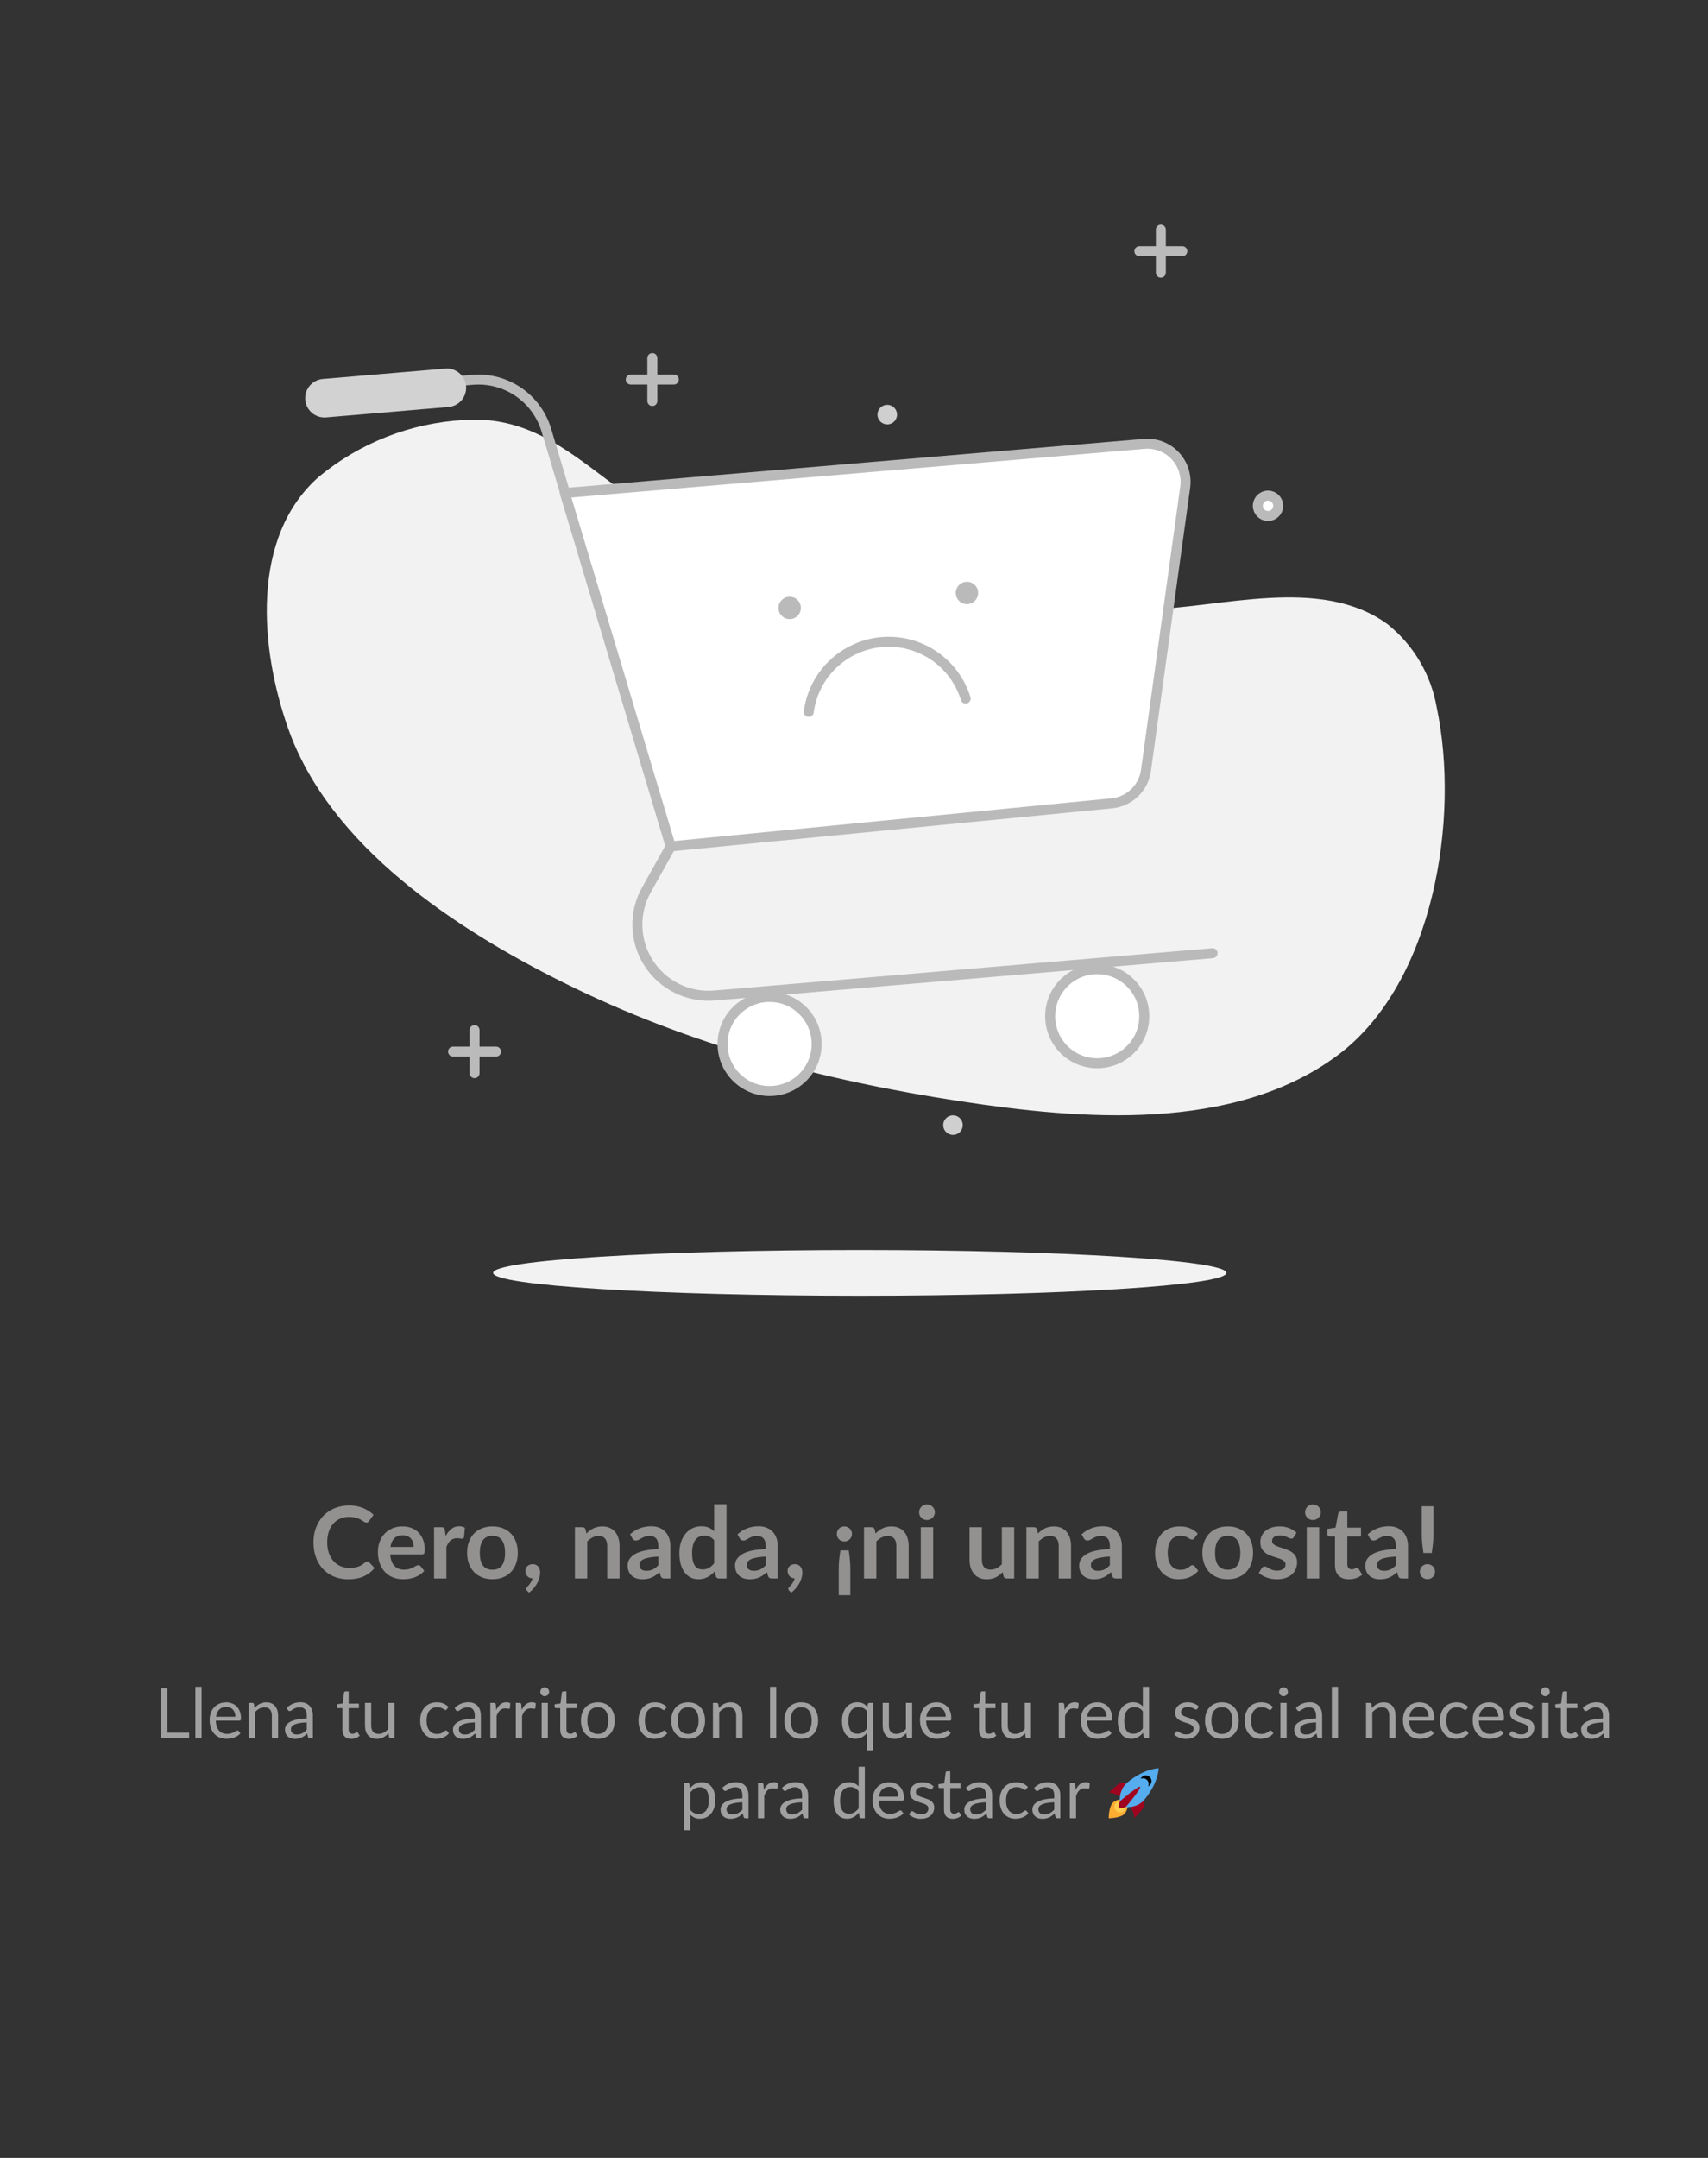 <svg width="171" height="216" viewBox="0 0 171 216" fill="none" xmlns="http://www.w3.org/2000/svg">
<rect x="0" y="0" width="171" height="216" fill="#333333" stroke="none"/>
<path d="M106.16 61.17C97.79 61.17 89.27 60.83 81.3 58.61C73.48 56.44 66.3 52.23 59.9 47.36C55.71 44.19 51.9 41.66 46.46 42.04C41.138 42.328 36.049 44.315 31.94 47.71C25.02 53.77 26.06 65 28.83 72.86C32.99 84.73 45.65 93 56.41 98.35C68.84 104.56 82.5 108.17 96.19 110.24C108.19 112.07 123.61 113.39 134.01 105.56C143.56 98.35 146.18 81.91 143.84 70.81C143.272 67.531 141.526 64.572 138.93 62.49C132.22 57.58 122.21 60.86 114.67 61.02C111.87 61.08 109.02 61.15 106.16 61.17Z" fill="#F2F2F2"/>
<path d="M86.08 129.7C106.354 129.7 122.79 128.675 122.79 127.41C122.79 126.145 106.354 125.12 86.08 125.12C65.806 125.12 49.37 126.145 49.37 127.41C49.37 128.675 65.806 129.7 86.08 129.7Z" fill="#F2F2F2"/>
<path d="M34.28 39.12L47.28 38.02C48.901 37.878 50.522 38.297 51.871 39.208C53.22 40.118 54.215 41.464 54.69 43.02L67.15 84.72L64.71 89.09C64.083 90.216 63.774 91.491 63.815 92.779C63.856 94.067 64.246 95.32 64.942 96.403C65.639 97.487 66.617 98.362 67.772 98.934C68.927 99.505 70.216 99.753 71.5 99.65L121.4 95.41" stroke="#BABABA" stroke-linecap="round" stroke-linejoin="round"/>
<path d="M56.55 49.35L114.55 44.43C115.121 44.381 115.696 44.461 116.233 44.665C116.769 44.869 117.252 45.19 117.647 45.606C118.042 46.022 118.338 46.522 118.513 47.068C118.688 47.614 118.739 48.192 118.66 48.76L114.73 77.13C114.611 77.981 114.209 78.767 113.588 79.362C112.968 79.957 112.165 80.326 111.31 80.41L67.15 84.72L56.55 49.35Z" fill="white" stroke="#BABABA" stroke-linecap="round" stroke-linejoin="round"/>
<path d="M77.05 109.21C79.651 109.21 81.76 107.101 81.76 104.5C81.76 101.899 79.651 99.79 77.05 99.79C74.449 99.79 72.34 101.899 72.34 104.5C72.34 107.101 74.449 109.21 77.05 109.21Z" fill="white" stroke="#BABABA" stroke-linecap="round" stroke-linejoin="round"/>
<path d="M109.85 106.43C112.451 106.43 114.56 104.321 114.56 101.72C114.56 99.119 112.451 97.01 109.85 97.01C107.249 97.01 105.14 99.119 105.14 101.72C105.14 104.321 107.249 106.43 109.85 106.43Z" fill="white" stroke="#BABABA" stroke-linecap="round" stroke-linejoin="round"/>
<path d="M44.575 36.894L32.319 37.934C31.256 38.024 30.469 38.958 30.559 40.02C30.649 41.082 31.583 41.87 32.645 41.78L44.901 40.74C45.963 40.65 46.751 39.716 46.661 38.654C46.571 37.592 45.637 36.804 44.575 36.894Z" fill="#D2D2D2"/>
<path d="M80.97 71.26C81.209 69.435 82.065 67.746 83.396 66.475C84.726 65.203 86.452 64.424 88.286 64.268C90.12 64.111 91.952 64.587 93.479 65.615C95.006 66.643 96.135 68.162 96.68 69.92" stroke="#BABABA" stroke-linecap="round" stroke-linejoin="round"/>
<path d="M96.81 60.47C97.428 60.47 97.93 59.969 97.93 59.35C97.93 58.731 97.428 58.23 96.81 58.23C96.191 58.23 95.69 58.731 95.69 59.35C95.69 59.969 96.191 60.47 96.81 60.47Z" fill="#BABABA"/>
<path d="M79.06 61.97C79.678 61.97 80.18 61.469 80.18 60.85C80.18 60.231 79.678 59.73 79.06 59.73C78.441 59.73 77.94 60.231 77.94 60.85C77.94 61.469 78.441 61.97 79.06 61.97Z" fill="#BABABA"/>
<path d="M47.51 103.11V107.42" stroke="#BABABA" stroke-linecap="round" stroke-linejoin="round"/>
<path d="M45.36 105.26H49.66" stroke="#BABABA" stroke-linecap="round" stroke-linejoin="round"/>
<path d="M116.22 22.99V27.29" stroke="#BABABA" stroke-linecap="round" stroke-linejoin="round"/>
<path d="M114.07 25.14H118.37" stroke="#BABABA" stroke-linecap="round" stroke-linejoin="round"/>
<path d="M65.31 35.84V40.14" stroke="#BABABA" stroke-linecap="round" stroke-linejoin="round"/>
<path d="M63.15 37.99H67.46" stroke="#BABABA" stroke-linecap="round" stroke-linejoin="round"/>
<path d="M126.95 51.65C127.513 51.65 127.97 51.193 127.97 50.63C127.97 50.067 127.513 49.61 126.95 49.61C126.387 49.61 125.93 50.067 125.93 50.63C125.93 51.193 126.387 51.65 126.95 51.65Z" fill="white" stroke="#BABABA" stroke-linecap="round" stroke-linejoin="round"/>
<path d="M88.83 42.48C89.371 42.48 89.81 42.041 89.81 41.5C89.81 40.959 89.371 40.52 88.83 40.52C88.289 40.52 87.85 40.959 87.85 41.5C87.85 42.041 88.289 42.48 88.83 42.48Z" fill="#CFCFCF"/>
<path d="M95.41 113.6C95.951 113.6 96.39 113.161 96.39 112.62C96.39 112.079 95.951 111.64 95.41 111.64C94.869 111.64 94.43 112.079 94.43 112.62C94.43 113.161 94.869 113.6 95.41 113.6Z" fill="#CFCFCF"/>
<path d="M36.77 156.295C36.843 156.295 36.908 156.323 36.965 156.38L37.495 156.955C37.202 157.318 36.84 157.597 36.41 157.79C35.983 157.983 35.47 158.08 34.87 158.08C34.333 158.08 33.85 157.988 33.42 157.805C32.993 157.622 32.628 157.367 32.325 157.04C32.022 156.713 31.788 156.323 31.625 155.87C31.465 155.417 31.385 154.922 31.385 154.385C31.385 153.842 31.472 153.345 31.645 152.895C31.818 152.442 32.062 152.052 32.375 151.725C32.692 151.398 33.068 151.145 33.505 150.965C33.942 150.782 34.425 150.69 34.955 150.69C35.482 150.69 35.948 150.777 36.355 150.95C36.765 151.123 37.113 151.35 37.4 151.63L36.95 152.255C36.923 152.295 36.888 152.33 36.845 152.36C36.805 152.39 36.748 152.405 36.675 152.405C36.625 152.405 36.573 152.392 36.52 152.365C36.467 152.335 36.408 152.3 36.345 152.26C36.282 152.217 36.208 152.17 36.125 152.12C36.042 152.07 35.945 152.025 35.835 151.985C35.725 151.942 35.597 151.907 35.45 151.88C35.307 151.85 35.14 151.835 34.95 151.835C34.627 151.835 34.33 151.893 34.06 152.01C33.793 152.123 33.563 152.29 33.37 152.51C33.177 152.727 33.027 152.993 32.92 153.31C32.813 153.623 32.76 153.982 32.76 154.385C32.76 154.792 32.817 155.153 32.93 155.47C33.047 155.787 33.203 156.053 33.4 156.27C33.597 156.487 33.828 156.653 34.095 156.77C34.362 156.883 34.648 156.94 34.955 156.94C35.138 156.94 35.303 156.93 35.45 156.91C35.6 156.89 35.737 156.858 35.86 156.815C35.987 156.772 36.105 156.717 36.215 156.65C36.328 156.58 36.44 156.495 36.55 156.395C36.583 156.365 36.618 156.342 36.655 156.325C36.692 156.305 36.73 156.295 36.77 156.295ZM41.419 154.845C41.419 154.685 41.396 154.535 41.349 154.395C41.306 154.252 41.239 154.127 41.149 154.02C41.059 153.913 40.944 153.83 40.804 153.77C40.667 153.707 40.507 153.675 40.324 153.675C39.967 153.675 39.686 153.777 39.479 153.98C39.276 154.183 39.146 154.472 39.089 154.845H41.419ZM39.064 155.59C39.084 155.853 39.131 156.082 39.204 156.275C39.277 156.465 39.374 156.623 39.494 156.75C39.614 156.873 39.756 156.967 39.919 157.03C40.086 157.09 40.269 157.12 40.469 157.12C40.669 157.12 40.841 157.097 40.984 157.05C41.131 157.003 41.257 156.952 41.364 156.895C41.474 156.838 41.569 156.787 41.649 156.74C41.732 156.693 41.812 156.67 41.889 156.67C41.992 156.67 42.069 156.708 42.119 156.785L42.474 157.235C42.337 157.395 42.184 157.53 42.014 157.64C41.844 157.747 41.666 157.833 41.479 157.9C41.296 157.963 41.107 158.008 40.914 158.035C40.724 158.062 40.539 158.075 40.359 158.075C40.002 158.075 39.671 158.017 39.364 157.9C39.057 157.78 38.791 157.605 38.564 157.375C38.337 157.142 38.159 156.855 38.029 156.515C37.899 156.172 37.834 155.775 37.834 155.325C37.834 154.975 37.891 154.647 38.004 154.34C38.117 154.03 38.279 153.762 38.489 153.535C38.702 153.305 38.961 153.123 39.264 152.99C39.571 152.857 39.916 152.79 40.299 152.79C40.622 152.79 40.921 152.842 41.194 152.945C41.467 153.048 41.702 153.2 41.899 153.4C42.096 153.597 42.249 153.84 42.359 154.13C42.472 154.417 42.529 154.745 42.529 155.115C42.529 155.302 42.509 155.428 42.469 155.495C42.429 155.558 42.352 155.59 42.239 155.59H39.064ZM44.621 153.76C44.781 153.453 44.971 153.213 45.191 153.04C45.411 152.863 45.671 152.775 45.971 152.775C46.207 152.775 46.397 152.827 46.541 152.93L46.461 153.855C46.444 153.915 46.419 153.958 46.386 153.985C46.356 154.008 46.314 154.02 46.261 154.02C46.211 154.02 46.136 154.012 46.036 153.995C45.939 153.978 45.844 153.97 45.751 153.97C45.614 153.97 45.492 153.99 45.386 154.03C45.279 154.07 45.182 154.128 45.096 154.205C45.012 154.278 44.937 154.368 44.871 154.475C44.807 154.582 44.747 154.703 44.691 154.84V158H43.456V152.87H44.181C44.307 152.87 44.396 152.893 44.446 152.94C44.496 152.983 44.529 153.063 44.546 153.18L44.621 153.76ZM49.31 152.79C49.69 152.79 50.035 152.852 50.345 152.975C50.658 153.098 50.925 153.273 51.145 153.5C51.368 153.727 51.54 154.003 51.66 154.33C51.78 154.657 51.84 155.022 51.84 155.425C51.84 155.832 51.78 156.198 51.66 156.525C51.54 156.852 51.368 157.13 51.145 157.36C50.925 157.59 50.658 157.767 50.345 157.89C50.035 158.013 49.69 158.075 49.31 158.075C48.926 158.075 48.578 158.013 48.265 157.89C47.951 157.767 47.683 157.59 47.46 157.36C47.24 157.13 47.068 156.852 46.945 156.525C46.825 156.198 46.765 155.832 46.765 155.425C46.765 155.022 46.825 154.657 46.945 154.33C47.068 154.003 47.24 153.727 47.46 153.5C47.683 153.273 47.951 153.098 48.265 152.975C48.578 152.852 48.926 152.79 49.31 152.79ZM49.31 157.125C49.736 157.125 50.051 156.982 50.255 156.695C50.461 156.408 50.565 155.988 50.565 155.435C50.565 154.882 50.461 154.46 50.255 154.17C50.051 153.88 49.736 153.735 49.31 153.735C48.876 153.735 48.555 153.882 48.345 154.175C48.138 154.465 48.035 154.885 48.035 155.435C48.035 155.985 48.138 156.405 48.345 156.695C48.555 156.982 48.876 157.125 49.31 157.125ZM52.762 159.225C52.702 159.175 52.672 159.113 52.672 159.04C52.672 159.013 52.68 158.983 52.697 158.95C52.717 158.917 52.74 158.887 52.767 158.86C52.803 158.82 52.849 158.77 52.902 158.71C52.955 158.653 53.008 158.587 53.062 158.51C53.115 158.437 53.163 158.355 53.207 158.265C53.254 158.178 53.288 158.085 53.312 157.985C53.205 157.985 53.108 157.967 53.022 157.93C52.935 157.89 52.86 157.837 52.797 157.77C52.737 157.703 52.688 157.625 52.652 157.535C52.618 157.445 52.602 157.347 52.602 157.24C52.602 157.147 52.618 157.06 52.652 156.98C52.688 156.897 52.739 156.825 52.802 156.765C52.865 156.702 52.942 156.653 53.032 156.62C53.122 156.583 53.22 156.565 53.327 156.565C53.453 156.565 53.563 156.588 53.657 156.635C53.754 156.678 53.832 156.74 53.892 156.82C53.955 156.897 54.002 156.987 54.032 157.09C54.065 157.19 54.082 157.297 54.082 157.41C54.082 157.57 54.057 157.738 54.007 157.915C53.96 158.092 53.89 158.268 53.797 158.445C53.703 158.622 53.587 158.793 53.447 158.96C53.31 159.127 53.154 159.28 52.977 159.42L52.762 159.225ZM58.712 153.5C58.816 153.397 58.924 153.302 59.037 153.215C59.154 153.125 59.276 153.05 59.402 152.99C59.532 152.927 59.671 152.878 59.817 152.845C59.964 152.808 60.124 152.79 60.297 152.79C60.577 152.79 60.826 152.838 61.042 152.935C61.259 153.028 61.439 153.162 61.582 153.335C61.729 153.505 61.839 153.71 61.912 153.95C61.989 154.187 62.027 154.448 62.027 154.735V158H60.792V154.735C60.792 154.422 60.721 154.18 60.577 154.01C60.434 153.837 60.216 153.75 59.922 153.75C59.709 153.75 59.509 153.798 59.322 153.895C59.136 153.992 58.959 154.123 58.792 154.29V158H57.557V152.87H58.312C58.472 152.87 58.577 152.945 58.627 153.095L58.712 153.5ZM65.912 155.81C65.555 155.827 65.255 155.858 65.012 155.905C64.769 155.948 64.573 156.005 64.427 156.075C64.28 156.145 64.175 156.227 64.112 156.32C64.049 156.413 64.017 156.515 64.017 156.625C64.017 156.842 64.08 156.997 64.207 157.09C64.337 157.183 64.505 157.23 64.712 157.23C64.965 157.23 65.183 157.185 65.367 157.095C65.553 157.002 65.735 156.862 65.912 156.675V155.81ZM63.082 153.585C63.672 153.045 64.382 152.775 65.212 152.775C65.512 152.775 65.78 152.825 66.017 152.925C66.254 153.022 66.454 153.158 66.617 153.335C66.78 153.508 66.903 153.717 66.987 153.96C67.073 154.203 67.117 154.47 67.117 154.76V158H66.557C66.44 158 66.35 157.983 66.287 157.95C66.224 157.913 66.174 157.842 66.137 157.735L66.027 157.365C65.897 157.482 65.77 157.585 65.647 157.675C65.523 157.762 65.395 157.835 65.262 157.895C65.129 157.955 64.985 158 64.832 158.03C64.682 158.063 64.515 158.08 64.332 158.08C64.115 158.08 63.915 158.052 63.732 157.995C63.548 157.935 63.39 157.847 63.257 157.73C63.123 157.613 63.02 157.468 62.947 157.295C62.873 157.122 62.837 156.92 62.837 156.69C62.837 156.56 62.858 156.432 62.902 156.305C62.945 156.175 63.015 156.052 63.112 155.935C63.212 155.818 63.34 155.708 63.497 155.605C63.654 155.502 63.845 155.412 64.072 155.335C64.302 155.258 64.569 155.197 64.872 155.15C65.175 155.1 65.522 155.07 65.912 155.06V154.76C65.912 154.417 65.838 154.163 65.692 154C65.545 153.833 65.334 153.75 65.057 153.75C64.857 153.75 64.69 153.773 64.557 153.82C64.427 153.867 64.312 153.92 64.212 153.98C64.112 154.037 64.02 154.088 63.937 154.135C63.857 154.182 63.767 154.205 63.667 154.205C63.58 154.205 63.507 154.183 63.447 154.14C63.387 154.093 63.339 154.04 63.302 153.98L63.082 153.585ZM71.5 154.18C71.36 154.01 71.207 153.89 71.04 153.82C70.877 153.75 70.7 153.715 70.51 153.715C70.323 153.715 70.155 153.75 70.005 153.82C69.855 153.89 69.727 153.997 69.62 154.14C69.513 154.28 69.432 154.46 69.375 154.68C69.318 154.897 69.29 155.153 69.29 155.45C69.29 155.75 69.313 156.005 69.36 156.215C69.41 156.422 69.48 156.592 69.57 156.725C69.66 156.855 69.77 156.95 69.9 157.01C70.03 157.067 70.175 157.095 70.335 157.095C70.592 157.095 70.81 157.042 70.99 156.935C71.17 156.828 71.34 156.677 71.5 156.48V154.18ZM72.735 150.57V158H71.98C71.817 158 71.713 157.925 71.67 157.775L71.565 157.28C71.358 157.517 71.12 157.708 70.85 157.855C70.583 158.002 70.272 158.075 69.915 158.075C69.635 158.075 69.378 158.017 69.145 157.9C68.912 157.783 68.71 157.615 68.54 157.395C68.373 157.172 68.243 156.897 68.15 156.57C68.06 156.243 68.015 155.87 68.015 155.45C68.015 155.07 68.067 154.717 68.17 154.39C68.273 154.063 68.422 153.78 68.615 153.54C68.808 153.3 69.04 153.113 69.31 152.98C69.58 152.843 69.883 152.775 70.22 152.775C70.507 152.775 70.752 152.82 70.955 152.91C71.158 153 71.34 153.122 71.5 153.275V150.57H72.735ZM76.664 155.81C76.307 155.827 76.007 155.858 75.764 155.905C75.52 155.948 75.325 156.005 75.179 156.075C75.032 156.145 74.927 156.227 74.864 156.32C74.8 156.413 74.769 156.515 74.769 156.625C74.769 156.842 74.832 156.997 74.959 157.09C75.089 157.183 75.257 157.23 75.464 157.23C75.717 157.23 75.935 157.185 76.119 157.095C76.305 157.002 76.487 156.862 76.664 156.675V155.81ZM73.834 153.585C74.424 153.045 75.134 152.775 75.964 152.775C76.264 152.775 76.532 152.825 76.769 152.925C77.005 153.022 77.205 153.158 77.369 153.335C77.532 153.508 77.655 153.717 77.739 153.96C77.825 154.203 77.869 154.47 77.869 154.76V158H77.309C77.192 158 77.102 157.983 77.039 157.95C76.975 157.913 76.925 157.842 76.889 157.735L76.779 157.365C76.649 157.482 76.522 157.585 76.399 157.675C76.275 157.762 76.147 157.835 76.014 157.895C75.88 157.955 75.737 158 75.584 158.03C75.434 158.063 75.267 158.08 75.084 158.08C74.867 158.08 74.667 158.052 74.484 157.995C74.3 157.935 74.142 157.847 74.009 157.73C73.875 157.613 73.772 157.468 73.699 157.295C73.625 157.122 73.589 156.92 73.589 156.69C73.589 156.56 73.61 156.432 73.654 156.305C73.697 156.175 73.767 156.052 73.864 155.935C73.964 155.818 74.092 155.708 74.249 155.605C74.405 155.502 74.597 155.412 74.824 155.335C75.054 155.258 75.32 155.197 75.624 155.15C75.927 155.1 76.274 155.07 76.664 155.06V154.76C76.664 154.417 76.59 154.163 76.444 154C76.297 153.833 76.085 153.75 75.809 153.75C75.609 153.75 75.442 153.773 75.309 153.82C75.179 153.867 75.064 153.92 74.964 153.98C74.864 154.037 74.772 154.088 74.689 154.135C74.609 154.182 74.519 154.205 74.419 154.205C74.332 154.205 74.259 154.183 74.199 154.14C74.139 154.093 74.09 154.04 74.054 153.98L73.834 153.585ZM79.012 159.225C78.952 159.175 78.922 159.113 78.922 159.04C78.922 159.013 78.93 158.983 78.947 158.95C78.967 158.917 78.99 158.887 79.017 158.86C79.053 158.82 79.099 158.77 79.152 158.71C79.205 158.653 79.258 158.587 79.312 158.51C79.365 158.437 79.413 158.355 79.457 158.265C79.504 158.178 79.538 158.085 79.562 157.985C79.455 157.985 79.359 157.967 79.272 157.93C79.185 157.89 79.11 157.837 79.047 157.77C78.987 157.703 78.939 157.625 78.902 157.535C78.868 157.445 78.852 157.347 78.852 157.24C78.852 157.147 78.868 157.06 78.902 156.98C78.939 156.897 78.989 156.825 79.052 156.765C79.115 156.702 79.192 156.653 79.282 156.62C79.372 156.583 79.47 156.565 79.577 156.565C79.704 156.565 79.814 156.588 79.907 156.635C80.004 156.678 80.082 156.74 80.142 156.82C80.205 156.897 80.252 156.987 80.282 157.09C80.315 157.19 80.332 157.297 80.332 157.41C80.332 157.57 80.307 157.738 80.257 157.915C80.21 158.092 80.14 158.268 80.047 158.445C79.954 158.622 79.837 158.793 79.697 158.96C79.56 159.127 79.403 159.28 79.227 159.42L79.012 159.225ZM83.972 159.675V157.01C83.972 156.707 83.987 156.41 84.017 156.12C84.047 155.827 84.087 155.517 84.137 155.19H84.972C85.022 155.517 85.061 155.827 85.087 156.12C85.117 156.41 85.132 156.707 85.132 157.01V159.675H83.972ZM83.782 153.54C83.782 153.433 83.801 153.335 83.837 153.245C83.877 153.152 83.931 153.072 83.997 153.005C84.064 152.938 84.144 152.887 84.237 152.85C84.331 152.81 84.431 152.79 84.537 152.79C84.641 152.79 84.739 152.81 84.832 152.85C84.926 152.887 85.006 152.938 85.072 153.005C85.142 153.072 85.197 153.152 85.237 153.245C85.277 153.335 85.297 153.433 85.297 153.54C85.297 153.647 85.277 153.747 85.237 153.84C85.197 153.93 85.142 154.008 85.072 154.075C85.006 154.142 84.926 154.195 84.832 154.235C84.739 154.275 84.641 154.295 84.537 154.295C84.431 154.295 84.331 154.275 84.237 154.235C84.144 154.195 84.064 154.142 83.997 154.075C83.931 154.008 83.877 153.93 83.837 153.84C83.801 153.747 83.782 153.647 83.782 153.54ZM87.658 153.5C87.761 153.397 87.869 153.302 87.983 153.215C88.099 153.125 88.221 153.05 88.348 152.99C88.478 152.927 88.616 152.878 88.763 152.845C88.909 152.808 89.069 152.79 89.243 152.79C89.523 152.79 89.771 152.838 89.988 152.935C90.204 153.028 90.384 153.162 90.528 153.335C90.674 153.505 90.784 153.71 90.858 153.95C90.934 154.187 90.973 154.448 90.973 154.735V158H89.738V154.735C89.738 154.422 89.666 154.18 89.523 154.01C89.379 153.837 89.161 153.75 88.868 153.75C88.654 153.75 88.454 153.798 88.268 153.895C88.081 153.992 87.904 154.123 87.738 154.29V158H86.503V152.87H87.258C87.418 152.87 87.523 152.945 87.573 153.095L87.658 153.5ZM93.427 152.87V158H92.187V152.87H93.427ZM93.597 151.375C93.597 151.482 93.575 151.582 93.532 151.675C93.489 151.768 93.43 151.85 93.357 151.92C93.287 151.99 93.204 152.047 93.107 152.09C93.01 152.13 92.907 152.15 92.797 152.15C92.69 152.15 92.589 152.13 92.492 152.09C92.399 152.047 92.317 151.99 92.247 151.92C92.177 151.85 92.12 151.768 92.077 151.675C92.037 151.582 92.017 151.482 92.017 151.375C92.017 151.265 92.037 151.162 92.077 151.065C92.12 150.968 92.177 150.885 92.247 150.815C92.317 150.745 92.399 150.69 92.492 150.65C92.589 150.607 92.69 150.585 92.797 150.585C92.907 150.585 93.01 150.607 93.107 150.65C93.204 150.69 93.287 150.745 93.357 150.815C93.43 150.885 93.489 150.968 93.532 151.065C93.575 151.162 93.597 151.265 93.597 151.375ZM101.538 152.87V158H100.783C100.619 158 100.516 157.925 100.473 157.775L100.388 157.365C100.178 157.578 99.946 157.752 99.693 157.885C99.439 158.015 99.141 158.08 98.798 158.08C98.518 158.08 98.269 158.033 98.053 157.94C97.84 157.843 97.659 157.708 97.513 157.535C97.366 157.362 97.254 157.157 97.178 156.92C97.105 156.68 97.068 156.417 97.068 156.13V152.87H98.303V156.13C98.303 156.443 98.374 156.687 98.518 156.86C98.665 157.03 98.883 157.115 99.173 157.115C99.386 157.115 99.586 157.068 99.773 156.975C99.96 156.878 100.136 156.747 100.303 156.58V152.87H101.538ZM103.917 153.5C104.021 153.397 104.129 153.302 104.242 153.215C104.359 153.125 104.481 153.05 104.607 152.99C104.737 152.927 104.876 152.878 105.022 152.845C105.169 152.808 105.329 152.79 105.502 152.79C105.782 152.79 106.031 152.838 106.247 152.935C106.464 153.028 106.644 153.162 106.787 153.335C106.934 153.505 107.044 153.71 107.117 153.95C107.194 154.187 107.232 154.448 107.232 154.735V158H105.997V154.735C105.997 154.422 105.926 154.18 105.782 154.01C105.639 153.837 105.421 153.75 105.127 153.75C104.914 153.75 104.714 153.798 104.527 153.895C104.341 153.992 104.164 154.123 103.997 154.29V158H102.762V152.87H103.517C103.677 152.87 103.782 152.945 103.832 153.095L103.917 153.5ZM111.117 155.81C110.76 155.827 110.46 155.858 110.217 155.905C109.974 155.948 109.779 156.005 109.632 156.075C109.485 156.145 109.38 156.227 109.317 156.32C109.254 156.413 109.222 156.515 109.222 156.625C109.222 156.842 109.285 156.997 109.412 157.09C109.542 157.183 109.71 157.23 109.917 157.23C110.17 157.23 110.389 157.185 110.572 157.095C110.759 157.002 110.94 156.862 111.117 156.675V155.81ZM108.287 153.585C108.877 153.045 109.587 152.775 110.417 152.775C110.717 152.775 110.985 152.825 111.222 152.925C111.459 153.022 111.659 153.158 111.822 153.335C111.985 153.508 112.109 153.717 112.192 153.96C112.279 154.203 112.322 154.47 112.322 154.76V158H111.762C111.645 158 111.555 157.983 111.492 157.95C111.429 157.913 111.379 157.842 111.342 157.735L111.232 157.365C111.102 157.482 110.975 157.585 110.852 157.675C110.729 157.762 110.6 157.835 110.467 157.895C110.334 157.955 110.19 158 110.037 158.03C109.887 158.063 109.72 158.08 109.537 158.08C109.32 158.08 109.12 158.052 108.937 157.995C108.754 157.935 108.595 157.847 108.462 157.73C108.329 157.613 108.225 157.468 108.152 157.295C108.079 157.122 108.042 156.92 108.042 156.69C108.042 156.56 108.064 156.432 108.107 156.305C108.15 156.175 108.22 156.052 108.317 155.935C108.417 155.818 108.545 155.708 108.702 155.605C108.859 155.502 109.05 155.412 109.277 155.335C109.507 155.258 109.774 155.197 110.077 155.15C110.38 155.1 110.727 155.07 111.117 155.06V154.76C111.117 154.417 111.044 154.163 110.897 154C110.75 153.833 110.539 153.75 110.262 153.75C110.062 153.75 109.895 153.773 109.762 153.82C109.632 153.867 109.517 153.92 109.417 153.98C109.317 154.037 109.225 154.088 109.142 154.135C109.062 154.182 108.972 154.205 108.872 154.205C108.785 154.205 108.712 154.183 108.652 154.14C108.592 154.093 108.544 154.04 108.507 153.98L108.287 153.585ZM119.592 153.955C119.555 154.002 119.518 154.038 119.482 154.065C119.448 154.092 119.398 154.105 119.332 154.105C119.268 154.105 119.207 154.087 119.147 154.05C119.087 154.01 119.015 153.967 118.932 153.92C118.848 153.87 118.748 153.827 118.632 153.79C118.518 153.75 118.377 153.73 118.207 153.73C117.99 153.73 117.8 153.77 117.637 153.85C117.473 153.927 117.337 154.038 117.227 154.185C117.12 154.332 117.04 154.51 116.987 154.72C116.933 154.927 116.907 155.162 116.907 155.425C116.907 155.698 116.935 155.942 116.992 156.155C117.052 156.368 117.137 156.548 117.247 156.695C117.357 156.838 117.49 156.948 117.647 157.025C117.803 157.098 117.98 157.135 118.177 157.135C118.373 157.135 118.532 157.112 118.652 157.065C118.775 157.015 118.878 156.962 118.962 156.905C119.045 156.845 119.117 156.792 119.177 156.745C119.24 156.695 119.31 156.67 119.387 156.67C119.487 156.67 119.562 156.708 119.612 156.785L119.967 157.235C119.83 157.395 119.682 157.53 119.522 157.64C119.362 157.747 119.195 157.833 119.022 157.9C118.852 157.963 118.675 158.008 118.492 158.035C118.312 158.062 118.132 158.075 117.952 158.075C117.635 158.075 117.337 158.017 117.057 157.9C116.777 157.78 116.532 157.607 116.322 157.38C116.112 157.153 115.945 156.877 115.822 156.55C115.702 156.22 115.642 155.845 115.642 155.425C115.642 155.048 115.695 154.7 115.802 154.38C115.912 154.057 116.072 153.778 116.282 153.545C116.492 153.308 116.752 153.123 117.062 152.99C117.372 152.857 117.728 152.79 118.132 152.79C118.515 152.79 118.85 152.852 119.137 152.975C119.427 153.098 119.687 153.275 119.917 153.505L119.592 153.955ZM122.923 152.79C123.303 152.79 123.648 152.852 123.958 152.975C124.271 153.098 124.538 153.273 124.758 153.5C124.981 153.727 125.153 154.003 125.273 154.33C125.393 154.657 125.453 155.022 125.453 155.425C125.453 155.832 125.393 156.198 125.273 156.525C125.153 156.852 124.981 157.13 124.758 157.36C124.538 157.59 124.271 157.767 123.958 157.89C123.648 158.013 123.303 158.075 122.923 158.075C122.54 158.075 122.191 158.013 121.878 157.89C121.565 157.767 121.296 157.59 121.073 157.36C120.853 157.13 120.681 156.852 120.558 156.525C120.438 156.198 120.378 155.832 120.378 155.425C120.378 155.022 120.438 154.657 120.558 154.33C120.681 154.003 120.853 153.727 121.073 153.5C121.296 153.273 121.565 153.098 121.878 152.975C122.191 152.852 122.54 152.79 122.923 152.79ZM122.923 157.125C123.35 157.125 123.665 156.982 123.868 156.695C124.075 156.408 124.178 155.988 124.178 155.435C124.178 154.882 124.075 154.46 123.868 154.17C123.665 153.88 123.35 153.735 122.923 153.735C122.49 153.735 122.168 153.882 121.958 154.175C121.751 154.465 121.648 154.885 121.648 155.435C121.648 155.985 121.751 156.405 121.958 156.695C122.168 156.982 122.49 157.125 122.923 157.125ZM129.525 153.87C129.492 153.923 129.457 153.962 129.42 153.985C129.383 154.005 129.337 154.015 129.28 154.015C129.22 154.015 129.155 153.998 129.085 153.965C129.018 153.932 128.94 153.895 128.85 153.855C128.76 153.812 128.657 153.773 128.54 153.74C128.427 153.707 128.292 153.69 128.135 153.69C127.892 153.69 127.7 153.742 127.56 153.845C127.423 153.948 127.355 154.083 127.355 154.25C127.355 154.36 127.39 154.453 127.46 154.53C127.533 154.603 127.628 154.668 127.745 154.725C127.865 154.782 128 154.833 128.15 154.88C128.3 154.923 128.452 154.972 128.605 155.025C128.762 155.078 128.915 155.14 129.065 155.21C129.215 155.277 129.348 155.363 129.465 155.47C129.585 155.573 129.68 155.698 129.75 155.845C129.823 155.992 129.86 156.168 129.86 156.375C129.86 156.622 129.815 156.85 129.725 157.06C129.638 157.267 129.508 157.447 129.335 157.6C129.162 157.75 128.947 157.868 128.69 157.955C128.437 158.038 128.143 158.08 127.81 158.08C127.633 158.08 127.46 158.063 127.29 158.03C127.123 158 126.962 157.957 126.805 157.9C126.652 157.843 126.508 157.777 126.375 157.7C126.245 157.623 126.13 157.54 126.03 157.45L126.315 156.98C126.352 156.923 126.395 156.88 126.445 156.85C126.495 156.82 126.558 156.805 126.635 156.805C126.712 156.805 126.783 156.827 126.85 156.87C126.92 156.913 127 156.96 127.09 157.01C127.18 157.06 127.285 157.107 127.405 157.15C127.528 157.193 127.683 157.215 127.87 157.215C128.017 157.215 128.142 157.198 128.245 157.165C128.352 157.128 128.438 157.082 128.505 157.025C128.575 156.968 128.625 156.903 128.655 156.83C128.688 156.753 128.705 156.675 128.705 156.595C128.705 156.475 128.668 156.377 128.595 156.3C128.525 156.223 128.43 156.157 128.31 156.1C128.193 156.043 128.058 155.993 127.905 155.95C127.755 155.903 127.6 155.853 127.44 155.8C127.283 155.747 127.128 155.685 126.975 155.615C126.825 155.542 126.69 155.45 126.57 155.34C126.453 155.23 126.358 155.095 126.285 154.935C126.215 154.775 126.18 154.582 126.18 154.355C126.18 154.145 126.222 153.945 126.305 153.755C126.388 153.565 126.51 153.4 126.67 153.26C126.833 153.117 127.035 153.003 127.275 152.92C127.518 152.833 127.798 152.79 128.115 152.79C128.468 152.79 128.79 152.848 129.08 152.965C129.37 153.082 129.612 153.235 129.805 153.425L129.525 153.87ZM132.07 152.87V158H130.83V152.87H132.07ZM132.24 151.375C132.24 151.482 132.218 151.582 132.175 151.675C132.131 151.768 132.073 151.85 132 151.92C131.93 151.99 131.846 152.047 131.75 152.09C131.653 152.13 131.55 152.15 131.44 152.15C131.333 152.15 131.231 152.13 131.135 152.09C131.041 152.047 130.96 151.99 130.89 151.92C130.82 151.85 130.763 151.768 130.72 151.675C130.68 151.582 130.66 151.482 130.66 151.375C130.66 151.265 130.68 151.162 130.72 151.065C130.763 150.968 130.82 150.885 130.89 150.815C130.96 150.745 131.041 150.69 131.135 150.65C131.231 150.607 131.333 150.585 131.44 150.585C131.55 150.585 131.653 150.607 131.75 150.65C131.846 150.69 131.93 150.745 132 150.815C132.073 150.885 132.131 150.968 132.175 151.065C132.218 151.162 132.24 151.265 132.24 151.375ZM135.039 158.08C134.592 158.08 134.249 157.955 134.009 157.705C133.772 157.452 133.654 157.103 133.654 156.66V153.795H133.129C133.062 153.795 133.005 153.773 132.959 153.73C132.912 153.687 132.889 153.622 132.889 153.535V153.045L133.714 152.91L133.974 151.51C133.99 151.443 134.022 151.392 134.069 151.355C134.115 151.318 134.175 151.3 134.249 151.3H134.889V152.915H136.259V153.795H134.889V156.575C134.889 156.735 134.927 156.86 135.004 156.95C135.084 157.04 135.192 157.085 135.329 157.085C135.405 157.085 135.469 157.077 135.519 157.06C135.572 157.04 135.617 157.02 135.654 157C135.694 156.98 135.729 156.962 135.759 156.945C135.789 156.925 135.819 156.915 135.849 156.915C135.885 156.915 135.915 156.925 135.939 156.945C135.962 156.962 135.987 156.988 136.014 157.025L136.384 157.625C136.204 157.775 135.997 157.888 135.764 157.965C135.53 158.042 135.289 158.08 135.039 158.08ZM139.759 155.81C139.403 155.827 139.103 155.858 138.859 155.905C138.616 155.948 138.421 156.005 138.274 156.075C138.128 156.145 138.023 156.227 137.959 156.32C137.896 156.413 137.864 156.515 137.864 156.625C137.864 156.842 137.928 156.997 138.054 157.09C138.184 157.183 138.353 157.23 138.559 157.23C138.813 157.23 139.031 157.185 139.214 157.095C139.401 157.002 139.583 156.862 139.759 156.675V155.81ZM136.929 153.585C137.519 153.045 138.229 152.775 139.059 152.775C139.359 152.775 139.628 152.825 139.864 152.925C140.101 153.022 140.301 153.158 140.464 153.335C140.628 153.508 140.751 153.717 140.834 153.96C140.921 154.203 140.964 154.47 140.964 154.76V158H140.404C140.288 158 140.198 157.983 140.134 157.95C140.071 157.913 140.021 157.842 139.984 157.735L139.874 157.365C139.744 157.482 139.618 157.585 139.494 157.675C139.371 157.762 139.243 157.835 139.109 157.895C138.976 157.955 138.833 158 138.679 158.03C138.529 158.063 138.363 158.08 138.179 158.08C137.963 158.08 137.763 158.052 137.579 157.995C137.396 157.935 137.238 157.847 137.104 157.73C136.971 157.613 136.868 157.468 136.794 157.295C136.721 157.122 136.684 156.92 136.684 156.69C136.684 156.56 136.706 156.432 136.749 156.305C136.793 156.175 136.863 156.052 136.959 155.935C137.059 155.818 137.188 155.708 137.344 155.605C137.501 155.502 137.693 155.412 137.919 155.335C138.149 155.258 138.416 155.197 138.719 155.15C139.023 155.1 139.369 155.07 139.759 155.06V154.76C139.759 154.417 139.686 154.163 139.539 154C139.393 153.833 139.181 153.75 138.904 153.75C138.704 153.75 138.538 153.773 138.404 153.82C138.274 153.867 138.159 153.92 138.059 153.98C137.959 154.037 137.868 154.088 137.784 154.135C137.704 154.182 137.614 154.205 137.514 154.205C137.428 154.205 137.354 154.183 137.294 154.14C137.234 154.093 137.186 154.04 137.149 153.98L136.929 153.585ZM143.508 150.77V153.63C143.508 153.933 143.493 154.232 143.463 154.525C143.433 154.815 143.394 155.123 143.348 155.45H142.508C142.461 155.123 142.423 154.815 142.393 154.525C142.363 154.232 142.348 153.933 142.348 153.63V150.77H143.508ZM142.153 157.32C142.153 157.217 142.171 157.118 142.208 157.025C142.248 156.932 142.301 156.852 142.368 156.785C142.438 156.718 142.519 156.665 142.613 156.625C142.706 156.585 142.806 156.565 142.913 156.565C143.016 156.565 143.114 156.585 143.208 156.625C143.301 156.665 143.381 156.718 143.448 156.785C143.518 156.852 143.573 156.932 143.613 157.025C143.653 157.118 143.673 157.217 143.673 157.32C143.673 157.427 143.653 157.527 143.613 157.62C143.573 157.71 143.518 157.788 143.448 157.855C143.381 157.922 143.301 157.973 143.208 158.01C143.114 158.05 143.016 158.07 142.913 158.07C142.806 158.07 142.706 158.05 142.613 158.01C142.519 157.973 142.438 157.922 142.368 157.855C142.301 157.788 142.248 157.71 142.208 157.62C142.171 157.527 142.153 157.427 142.153 157.32Z" fill="#939090"/>
<path d="M18.937 173.429V174H16.092V168.984H16.767V173.429H18.937ZM20.184 168.844V174H19.561V168.844H20.184ZM23.568 171.84C23.568 171.696 23.547 171.564 23.505 171.445C23.465 171.324 23.405 171.22 23.326 171.133C23.249 171.045 23.155 170.977 23.043 170.93C22.931 170.881 22.803 170.857 22.661 170.857C22.363 170.857 22.126 170.944 21.951 171.119C21.778 171.292 21.671 171.532 21.629 171.84H23.568ZM24.072 173.503C23.995 173.596 23.902 173.678 23.795 173.748C23.688 173.816 23.572 173.872 23.449 173.916C23.327 173.96 23.201 173.993 23.071 174.014C22.94 174.037 22.811 174.049 22.682 174.049C22.437 174.049 22.211 174.008 22.003 173.926C21.798 173.842 21.619 173.721 21.468 173.562C21.318 173.401 21.202 173.203 21.118 172.967C21.034 172.732 20.992 172.461 20.992 172.155C20.992 171.908 21.029 171.677 21.104 171.462C21.181 171.248 21.29 171.062 21.433 170.906C21.575 170.747 21.749 170.624 21.954 170.535C22.16 170.444 22.39 170.398 22.647 170.398C22.86 170.398 23.055 170.435 23.235 170.507C23.417 170.577 23.573 170.68 23.704 170.815C23.837 170.948 23.941 171.114 24.016 171.312C24.09 171.508 24.128 171.732 24.128 171.984C24.128 172.082 24.117 172.147 24.096 172.18C24.075 172.213 24.035 172.229 23.977 172.229H21.608C21.615 172.453 21.645 172.648 21.699 172.813C21.755 172.979 21.832 173.118 21.93 173.23C22.028 173.34 22.144 173.422 22.28 173.478C22.415 173.532 22.567 173.559 22.735 173.559C22.891 173.559 23.025 173.541 23.137 173.506C23.252 173.469 23.349 173.429 23.431 173.387C23.513 173.345 23.581 173.307 23.634 173.272C23.69 173.235 23.738 173.216 23.778 173.216C23.829 173.216 23.869 173.236 23.897 173.275L24.072 173.503ZM25.481 170.969C25.558 170.883 25.64 170.804 25.726 170.734C25.812 170.664 25.903 170.605 25.999 170.556C26.097 170.505 26.2 170.466 26.307 170.44C26.417 170.412 26.534 170.398 26.66 170.398C26.854 170.398 27.024 170.431 27.171 170.496C27.321 170.559 27.444 170.65 27.542 170.769C27.643 170.886 27.719 171.027 27.77 171.193C27.821 171.359 27.847 171.542 27.847 171.742V174H27.22V171.742C27.22 171.474 27.159 171.266 27.035 171.119C26.914 170.97 26.728 170.895 26.478 170.895C26.294 170.895 26.121 170.94 25.96 171.028C25.802 171.117 25.655 171.237 25.519 171.389V174H24.893V170.454H25.267C25.356 170.454 25.411 170.498 25.432 170.584L25.481 170.969ZM30.718 172.404C30.431 172.413 30.186 172.437 29.983 172.474C29.782 172.509 29.618 172.556 29.489 172.614C29.363 172.672 29.271 172.741 29.213 172.82C29.157 172.9 29.129 172.988 29.129 173.086C29.129 173.18 29.144 173.26 29.174 173.328C29.205 173.396 29.245 173.452 29.297 173.496C29.35 173.538 29.412 173.569 29.482 173.59C29.555 173.609 29.632 173.618 29.713 173.618C29.823 173.618 29.923 173.608 30.014 173.587C30.105 173.564 30.19 173.531 30.27 173.489C30.351 173.447 30.428 173.397 30.501 173.338C30.575 173.28 30.648 173.214 30.718 173.139V172.404ZM28.705 170.955C28.901 170.766 29.112 170.625 29.339 170.531C29.565 170.438 29.816 170.391 30.091 170.391C30.29 170.391 30.466 170.424 30.62 170.489C30.774 170.555 30.903 170.646 31.008 170.762C31.113 170.879 31.193 171.02 31.246 171.186C31.3 171.352 31.327 171.534 31.327 171.732V174H31.05C30.99 174 30.943 173.991 30.91 173.972C30.878 173.951 30.852 173.911 30.833 173.853L30.763 173.517C30.67 173.603 30.579 173.68 30.49 173.748C30.402 173.813 30.308 173.869 30.21 173.916C30.112 173.96 30.007 173.994 29.895 174.018C29.786 174.043 29.663 174.056 29.528 174.056C29.39 174.056 29.261 174.037 29.139 174C29.018 173.96 28.912 173.902 28.821 173.825C28.732 173.748 28.661 173.651 28.607 173.534C28.556 173.415 28.53 173.275 28.53 173.114C28.53 172.974 28.569 172.84 28.646 172.712C28.723 172.581 28.848 172.466 29.02 172.365C29.193 172.265 29.418 172.183 29.696 172.12C29.973 172.055 30.314 172.018 30.718 172.008V171.732C30.718 171.457 30.658 171.249 30.539 171.109C30.42 170.967 30.246 170.895 30.018 170.895C29.864 170.895 29.734 170.915 29.629 170.955C29.527 170.992 29.437 171.035 29.36 171.084C29.285 171.131 29.22 171.174 29.164 171.214C29.11 171.251 29.056 171.27 29.003 171.27C28.961 171.27 28.925 171.259 28.894 171.238C28.864 171.215 28.838 171.187 28.817 171.154L28.705 170.955ZM35.155 174.056C34.875 174.056 34.659 173.978 34.508 173.821C34.358 173.665 34.284 173.44 34.284 173.146V170.976H33.857C33.819 170.976 33.788 170.965 33.762 170.944C33.737 170.921 33.724 170.886 33.724 170.839V170.591L34.305 170.517L34.448 169.422C34.455 169.387 34.47 169.359 34.494 169.338C34.519 169.315 34.552 169.303 34.592 169.303H34.907V170.524H35.932V170.976H34.907V173.104C34.907 173.253 34.943 173.364 35.015 173.436C35.088 173.509 35.181 173.545 35.295 173.545C35.361 173.545 35.417 173.537 35.463 173.52C35.512 173.502 35.554 173.482 35.589 173.461C35.624 173.44 35.653 173.421 35.677 173.405C35.702 173.386 35.725 173.377 35.743 173.377C35.776 173.377 35.805 173.397 35.831 173.436L36.013 173.734C35.905 173.834 35.776 173.914 35.624 173.972C35.473 174.028 35.316 174.056 35.155 174.056ZM39.491 170.454V174H39.12C39.031 174 38.975 173.957 38.952 173.87L38.903 173.489C38.749 173.659 38.576 173.797 38.385 173.902C38.194 174.005 37.974 174.056 37.727 174.056C37.533 174.056 37.362 174.025 37.212 173.961C37.066 173.896 36.942 173.805 36.842 173.688C36.741 173.572 36.665 173.431 36.614 173.265C36.565 173.099 36.541 172.916 36.541 172.715V170.454H37.163V172.715C37.163 172.984 37.224 173.191 37.346 173.338C37.469 173.485 37.657 173.559 37.909 173.559C38.093 173.559 38.265 173.516 38.423 173.429C38.584 173.341 38.733 173.219 38.868 173.065V170.454H39.491ZM44.737 171.084C44.719 171.11 44.7 171.13 44.681 171.144C44.663 171.158 44.637 171.165 44.604 171.165C44.569 171.165 44.531 171.151 44.489 171.123C44.447 171.093 44.394 171.06 44.331 171.025C44.271 170.99 44.195 170.958 44.104 170.93C44.015 170.9 43.906 170.885 43.775 170.885C43.6 170.885 43.446 170.916 43.313 170.979C43.18 171.04 43.068 171.129 42.977 171.245C42.888 171.362 42.821 171.503 42.774 171.669C42.73 171.835 42.707 172.02 42.707 172.225C42.707 172.44 42.732 172.631 42.781 172.799C42.83 172.965 42.899 173.105 42.987 173.219C43.078 173.331 43.187 173.418 43.313 173.478C43.441 173.537 43.585 173.566 43.743 173.566C43.895 173.566 44.02 173.548 44.118 173.513C44.216 173.476 44.296 173.435 44.359 173.391C44.425 173.347 44.478 173.307 44.52 173.272C44.565 173.235 44.608 173.216 44.65 173.216C44.701 173.216 44.741 173.236 44.769 173.275L44.944 173.503C44.867 173.599 44.779 173.68 44.681 173.748C44.583 173.816 44.477 173.873 44.363 173.919C44.251 173.964 44.133 173.996 44.009 174.018C43.886 174.039 43.76 174.049 43.631 174.049C43.41 174.049 43.203 174.008 43.012 173.926C42.823 173.845 42.658 173.727 42.518 173.573C42.378 173.417 42.269 173.225 42.189 172.999C42.11 172.773 42.07 172.515 42.07 172.225C42.07 171.962 42.106 171.718 42.179 171.494C42.254 171.27 42.361 171.077 42.501 170.916C42.643 170.753 42.817 170.626 43.022 170.535C43.23 170.444 43.468 170.398 43.736 170.398C43.986 170.398 44.205 170.439 44.394 170.521C44.586 170.6 44.755 170.713 44.902 170.86L44.737 171.084ZM47.534 172.404C47.247 172.413 47.002 172.437 46.799 172.474C46.599 172.509 46.434 172.556 46.306 172.614C46.18 172.672 46.087 172.741 46.029 172.82C45.973 172.9 45.945 172.988 45.945 173.086C45.945 173.18 45.96 173.26 45.991 173.328C46.021 173.396 46.062 173.452 46.113 173.496C46.167 173.538 46.229 173.569 46.299 173.59C46.371 173.609 46.448 173.618 46.53 173.618C46.639 173.618 46.74 173.608 46.831 173.587C46.922 173.564 47.007 173.531 47.086 173.489C47.168 173.447 47.245 173.397 47.317 173.338C47.392 173.28 47.464 173.214 47.534 173.139V172.404ZM45.522 170.955C45.718 170.766 45.929 170.625 46.155 170.531C46.382 170.438 46.632 170.391 46.908 170.391C47.106 170.391 47.282 170.424 47.436 170.489C47.59 170.555 47.72 170.646 47.825 170.762C47.93 170.879 48.009 171.02 48.063 171.186C48.116 171.352 48.143 171.534 48.143 171.732V174H47.867C47.806 174 47.759 173.991 47.727 173.972C47.694 173.951 47.668 173.911 47.65 173.853L47.58 173.517C47.486 173.603 47.395 173.68 47.307 173.748C47.218 173.813 47.125 173.869 47.027 173.916C46.929 173.96 46.824 173.994 46.712 174.018C46.602 174.043 46.48 174.056 46.344 174.056C46.206 174.056 46.077 174.037 45.956 174C45.834 173.96 45.728 173.902 45.637 173.825C45.548 173.748 45.477 173.651 45.424 173.534C45.372 173.415 45.347 173.275 45.347 173.114C45.347 172.974 45.385 172.84 45.462 172.712C45.539 172.581 45.664 172.466 45.837 172.365C46.009 172.265 46.234 172.183 46.512 172.12C46.79 172.055 47.13 172.018 47.534 172.008V171.732C47.534 171.457 47.475 171.249 47.356 171.109C47.237 170.967 47.063 170.895 46.834 170.895C46.68 170.895 46.551 170.915 46.446 170.955C46.343 170.992 46.253 171.035 46.176 171.084C46.102 171.131 46.036 171.174 45.98 171.214C45.926 171.251 45.873 171.27 45.819 171.27C45.777 171.27 45.741 171.259 45.711 171.238C45.68 171.215 45.655 171.187 45.634 171.154L45.522 170.955ZM49.684 171.165C49.796 170.922 49.933 170.733 50.097 170.598C50.26 170.46 50.459 170.391 50.695 170.391C50.77 170.391 50.841 170.4 50.909 170.416C50.979 170.432 51.041 170.458 51.094 170.493L51.049 170.958C51.035 171.017 51 171.046 50.944 171.046C50.911 171.046 50.863 171.039 50.8 171.025C50.737 171.011 50.666 171.004 50.587 171.004C50.475 171.004 50.374 171.02 50.286 171.053C50.199 171.086 50.121 171.135 50.051 171.2C49.983 171.263 49.922 171.342 49.866 171.438C49.812 171.531 49.763 171.639 49.719 171.76V174H49.092V170.454H49.449C49.517 170.454 49.563 170.467 49.589 170.493C49.615 170.519 49.632 170.563 49.642 170.626L49.684 171.165ZM52.233 171.165C52.345 170.922 52.483 170.733 52.646 170.598C52.81 170.46 53.009 170.391 53.245 170.391C53.32 170.391 53.391 170.4 53.458 170.416C53.528 170.432 53.59 170.458 53.644 170.493L53.598 170.958C53.584 171.017 53.549 171.046 53.493 171.046C53.461 171.046 53.413 171.039 53.35 171.025C53.287 171.011 53.216 171.004 53.136 171.004C53.024 171.004 52.924 171.02 52.835 171.053C52.749 171.086 52.671 171.135 52.601 171.2C52.533 171.263 52.471 171.342 52.415 171.438C52.362 171.531 52.313 171.639 52.268 171.76V174H51.642V170.454H51.999C52.067 170.454 52.113 170.467 52.139 170.493C52.165 170.519 52.182 170.563 52.191 170.626L52.233 171.165ZM54.85 170.454V174H54.227V170.454H54.85ZM54.983 169.341C54.983 169.402 54.97 169.459 54.944 169.513C54.921 169.564 54.888 169.611 54.846 169.653C54.807 169.693 54.759 169.724 54.703 169.747C54.649 169.771 54.592 169.782 54.531 169.782C54.471 169.782 54.413 169.771 54.36 169.747C54.308 169.724 54.263 169.693 54.223 169.653C54.184 169.611 54.152 169.564 54.129 169.513C54.105 169.459 54.094 169.402 54.094 169.341C54.094 169.281 54.105 169.224 54.129 169.17C54.152 169.114 54.184 169.066 54.223 169.026C54.263 168.984 54.308 168.952 54.36 168.928C54.413 168.905 54.471 168.893 54.531 168.893C54.592 168.893 54.649 168.905 54.703 168.928C54.759 168.952 54.807 168.984 54.846 169.026C54.888 169.066 54.921 169.114 54.944 169.17C54.97 169.224 54.983 169.281 54.983 169.341ZM56.962 174.056C56.682 174.056 56.466 173.978 56.314 173.821C56.165 173.665 56.09 173.44 56.09 173.146V170.976H55.663C55.626 170.976 55.594 170.965 55.569 170.944C55.543 170.921 55.53 170.886 55.53 170.839V170.591L56.111 170.517L56.255 169.422C56.262 169.387 56.277 169.359 56.3 169.338C56.326 169.315 56.359 169.303 56.398 169.303H56.713V170.524H57.739V170.976H56.713V173.104C56.713 173.253 56.749 173.364 56.822 173.436C56.894 173.509 56.987 173.545 57.102 173.545C57.167 173.545 57.223 173.537 57.27 173.52C57.319 173.502 57.361 173.482 57.396 173.461C57.431 173.44 57.46 173.421 57.483 173.405C57.509 173.386 57.531 173.377 57.55 173.377C57.583 173.377 57.612 173.397 57.637 173.436L57.819 173.734C57.712 173.834 57.583 173.914 57.431 173.972C57.279 174.028 57.123 174.056 56.962 174.056ZM59.856 170.398C60.115 170.398 60.349 170.442 60.556 170.528C60.764 170.614 60.941 170.737 61.088 170.895C61.235 171.054 61.347 171.247 61.424 171.473C61.504 171.697 61.543 171.948 61.543 172.225C61.543 172.505 61.504 172.757 61.424 172.981C61.347 173.205 61.235 173.397 61.088 173.555C60.941 173.714 60.764 173.837 60.556 173.923C60.349 174.007 60.115 174.049 59.856 174.049C59.595 174.049 59.359 174.007 59.149 173.923C58.941 173.837 58.764 173.714 58.617 173.555C58.47 173.397 58.357 173.205 58.278 172.981C58.201 172.757 58.162 172.505 58.162 172.225C58.162 171.948 58.201 171.697 58.278 171.473C58.357 171.247 58.47 171.054 58.617 170.895C58.764 170.737 58.941 170.614 59.149 170.528C59.359 170.442 59.595 170.398 59.856 170.398ZM59.856 173.562C60.206 173.562 60.468 173.446 60.64 173.212C60.813 172.977 60.899 172.649 60.899 172.229C60.899 171.807 60.813 171.478 60.64 171.242C60.468 171.006 60.206 170.888 59.856 170.888C59.679 170.888 59.524 170.919 59.391 170.979C59.26 171.04 59.15 171.128 59.062 171.242C58.975 171.356 58.91 171.497 58.866 171.665C58.824 171.831 58.803 172.019 58.803 172.229C58.803 172.649 58.889 172.977 59.062 173.212C59.237 173.446 59.502 173.562 59.856 173.562ZM66.592 171.084C66.573 171.11 66.555 171.13 66.536 171.144C66.517 171.158 66.492 171.165 66.459 171.165C66.424 171.165 66.385 171.151 66.343 171.123C66.301 171.093 66.249 171.06 66.186 171.025C66.125 170.99 66.049 170.958 65.958 170.93C65.87 170.9 65.76 170.885 65.629 170.885C65.454 170.885 65.3 170.916 65.167 170.979C65.034 171.04 64.922 171.129 64.831 171.245C64.743 171.362 64.675 171.503 64.628 171.669C64.584 171.835 64.562 172.02 64.562 172.225C64.562 172.44 64.586 172.631 64.635 172.799C64.684 172.965 64.753 173.105 64.842 173.219C64.933 173.331 65.041 173.418 65.167 173.478C65.296 173.537 65.439 173.566 65.598 173.566C65.749 173.566 65.874 173.548 65.972 173.513C66.07 173.476 66.151 173.435 66.214 173.391C66.279 173.347 66.333 173.307 66.375 173.272C66.419 173.235 66.462 173.216 66.504 173.216C66.556 173.216 66.595 173.236 66.623 173.275L66.798 173.503C66.721 173.599 66.634 173.68 66.536 173.748C66.438 173.816 66.332 173.873 66.217 173.919C66.105 173.964 65.987 173.996 65.864 174.018C65.74 174.039 65.614 174.049 65.486 174.049C65.264 174.049 65.058 174.008 64.866 173.926C64.677 173.845 64.513 173.727 64.373 173.573C64.233 173.417 64.123 173.225 64.044 172.999C63.965 172.773 63.925 172.515 63.925 172.225C63.925 171.962 63.961 171.718 64.033 171.494C64.108 171.27 64.215 171.077 64.355 170.916C64.498 170.753 64.671 170.626 64.877 170.535C65.085 170.444 65.323 170.398 65.591 170.398C65.841 170.398 66.06 170.439 66.249 170.521C66.44 170.6 66.609 170.713 66.756 170.86L66.592 171.084ZM68.9 170.398C69.159 170.398 69.392 170.442 69.6 170.528C69.808 170.614 69.985 170.737 70.132 170.895C70.279 171.054 70.391 171.247 70.468 171.473C70.547 171.697 70.587 171.948 70.587 172.225C70.587 172.505 70.547 172.757 70.468 172.981C70.391 173.205 70.279 173.397 70.132 173.555C69.985 173.714 69.808 173.837 69.6 173.923C69.392 174.007 69.159 174.049 68.9 174.049C68.639 174.049 68.403 174.007 68.193 173.923C67.985 173.837 67.808 173.714 67.661 173.555C67.514 173.397 67.401 173.205 67.322 172.981C67.245 172.757 67.206 172.505 67.206 172.225C67.206 171.948 67.245 171.697 67.322 171.473C67.401 171.247 67.514 171.054 67.661 170.895C67.808 170.737 67.985 170.614 68.193 170.528C68.403 170.442 68.639 170.398 68.9 170.398ZM68.9 173.562C69.25 173.562 69.511 173.446 69.684 173.212C69.857 172.977 69.943 172.649 69.943 172.229C69.943 171.807 69.857 171.478 69.684 171.242C69.511 171.006 69.25 170.888 68.9 170.888C68.723 170.888 68.568 170.919 68.435 170.979C68.304 171.04 68.194 171.128 68.106 171.242C68.019 171.356 67.954 171.497 67.91 171.665C67.868 171.831 67.847 172.019 67.847 172.229C67.847 172.649 67.933 172.977 68.106 173.212C68.281 173.446 68.545 173.562 68.9 173.562ZM71.965 170.969C72.042 170.883 72.124 170.804 72.21 170.734C72.297 170.664 72.388 170.605 72.483 170.556C72.581 170.505 72.684 170.466 72.791 170.44C72.901 170.412 73.019 170.398 73.145 170.398C73.338 170.398 73.509 170.431 73.656 170.496C73.805 170.559 73.929 170.65 74.027 170.769C74.127 170.886 74.203 171.027 74.254 171.193C74.306 171.359 74.331 171.542 74.331 171.742V174H73.705V171.742C73.705 171.474 73.643 171.266 73.519 171.119C73.398 170.97 73.213 170.895 72.963 170.895C72.778 170.895 72.606 170.94 72.445 171.028C72.286 171.117 72.139 171.237 72.004 171.389V174H71.377V170.454H71.752C71.841 170.454 71.895 170.498 71.916 170.584L71.965 170.969ZM77.716 168.844V174H77.093V168.844H77.716ZM80.22 170.398C80.479 170.398 80.713 170.442 80.92 170.528C81.128 170.614 81.305 170.737 81.452 170.895C81.599 171.054 81.711 171.247 81.788 171.473C81.868 171.697 81.907 171.948 81.907 172.225C81.907 172.505 81.868 172.757 81.788 172.981C81.711 173.205 81.599 173.397 81.452 173.555C81.305 173.714 81.128 173.837 80.92 173.923C80.713 174.007 80.479 174.049 80.22 174.049C79.959 174.049 79.723 174.007 79.513 173.923C79.306 173.837 79.128 173.714 78.981 173.555C78.834 173.397 78.721 173.205 78.642 172.981C78.565 172.757 78.526 172.505 78.526 172.225C78.526 171.948 78.565 171.697 78.642 171.473C78.721 171.247 78.834 171.054 78.981 170.895C79.128 170.737 79.306 170.614 79.513 170.528C79.723 170.442 79.959 170.398 80.22 170.398ZM80.22 173.562C80.57 173.562 80.832 173.446 81.004 173.212C81.177 172.977 81.263 172.649 81.263 172.229C81.263 171.807 81.177 171.478 81.004 171.242C80.832 171.006 80.57 170.888 80.22 170.888C80.043 170.888 79.888 170.919 79.755 170.979C79.624 171.04 79.515 171.128 79.426 171.242C79.34 171.356 79.274 171.497 79.23 171.665C79.188 171.831 79.167 172.019 79.167 172.229C79.167 172.649 79.253 172.977 79.426 173.212C79.601 173.446 79.866 173.562 80.22 173.562ZM86.799 171.294C86.687 171.145 86.562 171.039 86.424 170.976C86.287 170.911 86.134 170.878 85.966 170.878C85.637 170.878 85.383 170.996 85.206 171.231C85.029 171.467 84.94 171.803 84.94 172.239C84.94 172.47 84.96 172.669 85 172.834C85.039 172.998 85.098 173.133 85.175 173.24C85.252 173.345 85.346 173.422 85.458 173.471C85.57 173.52 85.697 173.545 85.84 173.545C86.045 173.545 86.224 173.498 86.375 173.405C86.529 173.312 86.67 173.18 86.799 173.009V171.294ZM87.422 170.454V175.201H86.799V173.471C86.652 173.644 86.483 173.784 86.291 173.891C86.1 173.996 85.882 174.049 85.637 174.049C85.434 174.049 85.249 174.01 85.084 173.933C84.918 173.854 84.777 173.739 84.66 173.587C84.543 173.435 84.454 173.246 84.391 173.02C84.328 172.794 84.296 172.533 84.296 172.239C84.296 171.978 84.331 171.735 84.401 171.511C84.471 171.285 84.572 171.089 84.702 170.923C84.833 170.758 84.993 170.628 85.182 170.535C85.373 170.439 85.588 170.391 85.826 170.391C86.057 170.391 86.253 170.432 86.414 170.514C86.575 170.596 86.717 170.71 86.841 170.857L86.883 170.584C86.906 170.498 86.962 170.454 87.051 170.454H87.422ZM91.321 170.454V174H90.95C90.861 174 90.805 173.957 90.782 173.87L90.733 173.489C90.579 173.659 90.406 173.797 90.215 173.902C90.024 174.005 89.804 174.056 89.557 174.056C89.363 174.056 89.192 174.025 89.043 173.961C88.896 173.896 88.772 173.805 88.672 173.688C88.571 173.572 88.495 173.431 88.444 173.265C88.395 173.099 88.371 172.916 88.371 172.715V170.454H88.994V172.715C88.994 172.984 89.054 173.191 89.176 173.338C89.299 173.485 89.487 173.559 89.739 173.559C89.923 173.559 90.095 173.516 90.254 173.429C90.415 173.341 90.563 173.219 90.698 173.065V170.454H91.321ZM94.682 171.84C94.682 171.696 94.661 171.564 94.619 171.445C94.579 171.324 94.52 171.22 94.44 171.133C94.363 171.045 94.269 170.977 94.157 170.93C94.045 170.881 93.918 170.857 93.775 170.857C93.477 170.857 93.24 170.944 93.065 171.119C92.892 171.292 92.785 171.532 92.743 171.84H94.682ZM95.186 173.503C95.109 173.596 95.017 173.678 94.909 173.748C94.802 173.816 94.687 173.872 94.563 173.916C94.442 173.96 94.316 173.993 94.185 174.014C94.054 174.037 93.925 174.049 93.796 174.049C93.551 174.049 93.325 174.008 93.117 173.926C92.912 173.842 92.734 173.721 92.582 173.562C92.433 173.401 92.316 173.203 92.232 172.967C92.148 172.732 92.106 172.461 92.106 172.155C92.106 171.908 92.143 171.677 92.218 171.462C92.295 171.248 92.405 171.062 92.547 170.906C92.689 170.747 92.863 170.624 93.068 170.535C93.274 170.444 93.505 170.398 93.761 170.398C93.974 170.398 94.17 170.435 94.349 170.507C94.531 170.577 94.688 170.68 94.818 170.815C94.951 170.948 95.055 171.114 95.13 171.312C95.205 171.508 95.242 171.732 95.242 171.984C95.242 172.082 95.231 172.147 95.21 172.18C95.189 172.213 95.15 172.229 95.091 172.229H92.722C92.729 172.453 92.759 172.648 92.813 172.813C92.869 172.979 92.946 173.118 93.044 173.23C93.142 173.34 93.259 173.422 93.394 173.478C93.529 173.532 93.681 173.559 93.849 173.559C94.005 173.559 94.139 173.541 94.251 173.506C94.366 173.469 94.464 173.429 94.545 173.387C94.627 173.345 94.695 173.307 94.748 173.272C94.804 173.235 94.852 173.216 94.892 173.216C94.943 173.216 94.983 173.236 95.011 173.275L95.186 173.503ZM98.887 174.056C98.607 174.056 98.391 173.978 98.239 173.821C98.09 173.665 98.015 173.44 98.015 173.146V170.976H97.588C97.551 170.976 97.519 170.965 97.494 170.944C97.468 170.921 97.455 170.886 97.455 170.839V170.591L98.036 170.517L98.18 169.422C98.187 169.387 98.202 169.359 98.225 169.338C98.251 169.315 98.284 169.303 98.323 169.303H98.638V170.524H99.664V170.976H98.638V173.104C98.638 173.253 98.674 173.364 98.747 173.436C98.819 173.509 98.912 173.545 99.027 173.545C99.092 173.545 99.148 173.537 99.195 173.52C99.244 173.502 99.286 173.482 99.321 173.461C99.356 173.44 99.385 173.421 99.408 173.405C99.434 173.386 99.456 173.377 99.475 173.377C99.507 173.377 99.537 173.397 99.562 173.436L99.744 173.734C99.637 173.834 99.507 173.914 99.356 173.972C99.204 174.028 99.048 174.056 98.887 174.056ZM103.222 170.454V174H102.851C102.763 174 102.707 173.957 102.683 173.87L102.634 173.489C102.48 173.659 102.308 173.797 102.116 173.902C101.925 174.005 101.706 174.056 101.458 174.056C101.265 174.056 101.093 174.025 100.944 173.961C100.797 173.896 100.673 173.805 100.573 173.688C100.473 173.572 100.397 173.431 100.345 173.265C100.296 173.099 100.272 172.916 100.272 172.715V170.454H100.895V172.715C100.895 172.984 100.956 173.191 101.077 173.338C101.201 173.485 101.388 173.559 101.64 173.559C101.825 173.559 101.996 173.516 102.155 173.429C102.316 173.341 102.464 173.219 102.599 173.065V170.454H103.222ZM106.593 171.165C106.705 170.922 106.842 170.733 107.006 170.598C107.169 170.46 107.369 170.391 107.604 170.391C107.679 170.391 107.75 170.4 107.818 170.416C107.888 170.432 107.95 170.458 108.003 170.493L107.958 170.958C107.944 171.017 107.909 171.046 107.853 171.046C107.82 171.046 107.772 171.039 107.709 171.025C107.646 171.011 107.575 171.004 107.496 171.004C107.384 171.004 107.283 171.02 107.195 171.053C107.108 171.086 107.03 171.135 106.96 171.2C106.893 171.263 106.831 171.342 106.775 171.438C106.721 171.531 106.672 171.639 106.628 171.76V174H106.001V170.454H106.358C106.426 170.454 106.473 170.467 106.498 170.493C106.524 170.519 106.541 170.563 106.551 170.626L106.593 171.165ZM110.781 171.84C110.781 171.696 110.76 171.564 110.718 171.445C110.678 171.324 110.618 171.22 110.539 171.133C110.462 171.045 110.368 170.977 110.256 170.93C110.144 170.881 110.016 170.857 109.874 170.857C109.575 170.857 109.339 170.944 109.164 171.119C108.991 171.292 108.884 171.532 108.842 171.84H110.781ZM111.285 173.503C111.208 173.596 111.115 173.678 111.008 173.748C110.901 173.816 110.785 173.872 110.662 173.916C110.54 173.96 110.414 173.993 110.284 174.014C110.153 174.037 110.023 174.049 109.895 174.049C109.65 174.049 109.424 174.008 109.216 173.926C109.011 173.842 108.832 173.721 108.681 173.562C108.531 173.401 108.415 173.203 108.331 172.967C108.247 172.732 108.205 172.461 108.205 172.155C108.205 171.908 108.242 171.677 108.317 171.462C108.394 171.248 108.503 171.062 108.646 170.906C108.788 170.747 108.962 170.624 109.167 170.535C109.372 170.444 109.603 170.398 109.86 170.398C110.072 170.398 110.268 170.435 110.448 170.507C110.63 170.577 110.786 170.68 110.917 170.815C111.05 170.948 111.154 171.114 111.229 171.312C111.303 171.508 111.341 171.732 111.341 171.984C111.341 172.082 111.33 172.147 111.309 172.18C111.288 172.213 111.248 172.229 111.19 172.229H108.821C108.828 172.453 108.858 172.648 108.912 172.813C108.968 172.979 109.045 173.118 109.143 173.23C109.241 173.34 109.357 173.422 109.493 173.478C109.628 173.532 109.78 173.559 109.948 173.559C110.104 173.559 110.238 173.541 110.35 173.506C110.464 173.469 110.562 173.429 110.644 173.387C110.726 173.345 110.793 173.307 110.847 173.272C110.903 173.235 110.951 173.216 110.991 173.216C111.042 173.216 111.082 173.236 111.11 173.275L111.285 173.503ZM114.416 171.298C114.299 171.142 114.173 171.033 114.038 170.972C113.902 170.909 113.751 170.878 113.583 170.878C113.254 170.878 113.001 170.996 112.823 171.231C112.646 171.467 112.557 171.803 112.557 172.239C112.557 172.47 112.577 172.669 112.617 172.834C112.656 172.998 112.715 173.133 112.792 173.24C112.869 173.345 112.963 173.422 113.075 173.471C113.187 173.52 113.314 173.545 113.457 173.545C113.662 173.545 113.841 173.498 113.992 173.405C114.146 173.312 114.287 173.18 114.416 173.009V171.298ZM115.039 168.844V174H114.668C114.579 174 114.523 173.957 114.5 173.87L114.444 173.44C114.292 173.622 114.119 173.769 113.926 173.881C113.732 173.993 113.508 174.049 113.254 174.049C113.051 174.049 112.866 174.01 112.701 173.933C112.535 173.854 112.394 173.739 112.277 173.587C112.161 173.435 112.071 173.246 112.008 173.02C111.945 172.794 111.913 172.533 111.913 172.239C111.913 171.978 111.948 171.735 112.018 171.511C112.088 171.285 112.189 171.089 112.319 170.923C112.45 170.758 112.61 170.628 112.799 170.535C112.99 170.439 113.205 170.391 113.443 170.391C113.66 170.391 113.845 170.429 113.999 170.503C114.156 170.576 114.294 170.677 114.416 170.808V168.844H115.039ZM119.879 171.039C119.851 171.09 119.808 171.116 119.749 171.116C119.714 171.116 119.675 171.103 119.63 171.077C119.586 171.052 119.531 171.024 119.466 170.993C119.403 170.961 119.327 170.932 119.238 170.906C119.15 170.878 119.045 170.864 118.923 170.864C118.818 170.864 118.724 170.878 118.64 170.906C118.556 170.932 118.483 170.968 118.423 171.014C118.364 171.061 118.319 171.116 118.286 171.179C118.256 171.24 118.241 171.306 118.241 171.378C118.241 171.469 118.266 171.545 118.318 171.606C118.371 171.667 118.441 171.719 118.528 171.763C118.614 171.808 118.712 171.847 118.822 171.882C118.931 171.915 119.043 171.951 119.158 171.991C119.274 172.028 119.388 172.07 119.497 172.117C119.607 172.164 119.705 172.222 119.791 172.292C119.878 172.362 119.946 172.448 119.998 172.551C120.051 172.651 120.078 172.773 120.078 172.915C120.078 173.078 120.049 173.23 119.991 173.37C119.932 173.508 119.846 173.628 119.732 173.73C119.617 173.831 119.477 173.91 119.312 173.968C119.146 174.027 118.955 174.056 118.738 174.056C118.49 174.056 118.266 174.016 118.066 173.937C117.865 173.855 117.695 173.751 117.555 173.625L117.702 173.387C117.72 173.357 117.743 173.334 117.768 173.317C117.794 173.301 117.827 173.293 117.866 173.293C117.908 173.293 117.953 173.309 117.999 173.342C118.046 173.375 118.102 173.411 118.167 173.45C118.235 173.49 118.317 173.526 118.412 173.559C118.508 173.592 118.627 173.608 118.769 173.608C118.891 173.608 118.997 173.593 119.088 173.562C119.179 173.53 119.255 173.487 119.315 173.433C119.376 173.379 119.42 173.317 119.448 173.247C119.479 173.177 119.494 173.103 119.494 173.023C119.494 172.925 119.467 172.845 119.413 172.782C119.362 172.717 119.293 172.662 119.207 172.617C119.12 172.571 119.021 172.531 118.909 172.498C118.8 172.463 118.686 172.427 118.57 172.39C118.455 172.353 118.342 172.311 118.23 172.264C118.121 172.215 118.023 172.154 117.936 172.082C117.85 172.01 117.78 171.921 117.726 171.816C117.675 171.709 117.649 171.579 117.649 171.427C117.649 171.292 117.677 171.163 117.733 171.039C117.789 170.913 117.871 170.803 117.978 170.71C118.086 170.614 118.217 170.538 118.374 170.483C118.53 170.426 118.709 170.398 118.909 170.398C119.143 170.398 119.351 170.436 119.536 170.51C119.722 170.583 119.883 170.683 120.019 170.811L119.879 171.039ZM122.337 170.398C122.596 170.398 122.829 170.442 123.037 170.528C123.244 170.614 123.422 170.737 123.569 170.895C123.716 171.054 123.828 171.247 123.905 171.473C123.984 171.697 124.024 171.948 124.024 172.225C124.024 172.505 123.984 172.757 123.905 172.981C123.828 173.205 123.716 173.397 123.569 173.555C123.422 173.714 123.244 173.837 123.037 173.923C122.829 174.007 122.596 174.049 122.337 174.049C122.075 174.049 121.84 174.007 121.63 173.923C121.422 173.837 121.245 173.714 121.098 173.555C120.951 173.397 120.837 173.205 120.758 172.981C120.681 172.757 120.643 172.505 120.643 172.225C120.643 171.948 120.681 171.697 120.758 171.473C120.837 171.247 120.951 171.054 121.098 170.895C121.245 170.737 121.422 170.614 121.63 170.528C121.84 170.442 122.075 170.398 122.337 170.398ZM122.337 173.562C122.687 173.562 122.948 173.446 123.121 173.212C123.293 172.977 123.38 172.649 123.38 172.229C123.38 171.807 123.293 171.478 123.121 171.242C122.948 171.006 122.687 170.888 122.337 170.888C122.159 170.888 122.004 170.919 121.871 170.979C121.74 171.04 121.631 171.128 121.542 171.242C121.456 171.356 121.39 171.497 121.346 171.665C121.304 171.831 121.283 172.019 121.283 172.229C121.283 172.649 121.369 172.977 121.542 173.212C121.717 173.446 121.982 173.562 122.337 173.562ZM127.281 171.084C127.263 171.11 127.244 171.13 127.225 171.144C127.207 171.158 127.181 171.165 127.148 171.165C127.113 171.165 127.075 171.151 127.033 171.123C126.991 171.093 126.938 171.06 126.875 171.025C126.815 170.99 126.739 170.958 126.648 170.93C126.559 170.9 126.449 170.885 126.319 170.885C126.144 170.885 125.99 170.916 125.857 170.979C125.724 171.04 125.612 171.129 125.521 171.245C125.432 171.362 125.364 171.503 125.318 171.669C125.273 171.835 125.251 172.02 125.251 172.225C125.251 172.44 125.276 172.631 125.325 172.799C125.374 172.965 125.443 173.105 125.531 173.219C125.622 173.331 125.731 173.418 125.857 173.478C125.985 173.537 126.129 173.566 126.287 173.566C126.439 173.566 126.564 173.548 126.662 173.513C126.76 173.476 126.84 173.435 126.903 173.391C126.969 173.347 127.022 173.307 127.064 173.272C127.109 173.235 127.152 173.216 127.194 173.216C127.245 173.216 127.285 173.236 127.313 173.275L127.488 173.503C127.411 173.599 127.323 173.68 127.225 173.748C127.127 173.816 127.021 173.873 126.907 173.919C126.795 173.964 126.677 173.996 126.553 174.018C126.43 174.039 126.304 174.049 126.175 174.049C125.954 174.049 125.747 174.008 125.556 173.926C125.367 173.845 125.202 173.727 125.062 173.573C124.922 173.417 124.813 173.225 124.733 172.999C124.654 172.773 124.614 172.515 124.614 172.225C124.614 171.962 124.65 171.718 124.723 171.494C124.797 171.27 124.905 171.077 125.045 170.916C125.187 170.753 125.361 170.626 125.566 170.535C125.774 170.444 126.012 170.398 126.28 170.398C126.53 170.398 126.749 170.439 126.938 170.521C127.13 170.6 127.299 170.713 127.446 170.86L127.281 171.084ZM128.815 170.454V174H128.192V170.454H128.815ZM128.948 169.341C128.948 169.402 128.935 169.459 128.909 169.513C128.886 169.564 128.853 169.611 128.811 169.653C128.771 169.693 128.724 169.724 128.668 169.747C128.614 169.771 128.557 169.782 128.496 169.782C128.435 169.782 128.378 169.771 128.325 169.747C128.273 169.724 128.228 169.693 128.188 169.653C128.148 169.611 128.117 169.564 128.094 169.513C128.07 169.459 128.059 169.402 128.059 169.341C128.059 169.281 128.07 169.224 128.094 169.17C128.117 169.114 128.148 169.066 128.188 169.026C128.228 168.984 128.273 168.952 128.325 168.928C128.378 168.905 128.435 168.893 128.496 168.893C128.557 168.893 128.614 168.905 128.668 168.928C128.724 168.952 128.771 168.984 128.811 169.026C128.853 169.066 128.886 169.114 128.909 169.17C128.935 169.224 128.948 169.281 128.948 169.341ZM131.76 172.404C131.473 172.413 131.228 172.437 131.025 172.474C130.824 172.509 130.66 172.556 130.531 172.614C130.405 172.672 130.313 172.741 130.255 172.82C130.199 172.9 130.171 172.988 130.171 173.086C130.171 173.18 130.186 173.26 130.216 173.328C130.247 173.396 130.287 173.452 130.339 173.496C130.392 173.538 130.454 173.569 130.524 173.59C130.597 173.609 130.674 173.618 130.755 173.618C130.865 173.618 130.965 173.608 131.056 173.587C131.147 173.564 131.232 173.531 131.312 173.489C131.393 173.447 131.47 173.397 131.543 173.338C131.617 173.28 131.69 173.214 131.76 173.139V172.404ZM129.747 170.955C129.943 170.766 130.154 170.625 130.381 170.531C130.607 170.438 130.858 170.391 131.133 170.391C131.332 170.391 131.508 170.424 131.662 170.489C131.816 170.555 131.945 170.646 132.05 170.762C132.155 170.879 132.235 171.02 132.288 171.186C132.342 171.352 132.369 171.534 132.369 171.732V174H132.092C132.032 174 131.985 173.991 131.952 173.972C131.92 173.951 131.894 173.911 131.875 173.853L131.805 173.517C131.712 173.603 131.621 173.68 131.532 173.748C131.444 173.813 131.35 173.869 131.252 173.916C131.154 173.96 131.049 173.994 130.937 174.018C130.828 174.043 130.705 174.056 130.57 174.056C130.432 174.056 130.303 174.037 130.181 174C130.06 173.96 129.954 173.902 129.863 173.825C129.774 173.748 129.703 173.651 129.649 173.534C129.598 173.415 129.572 173.275 129.572 173.114C129.572 172.974 129.611 172.84 129.688 172.712C129.765 172.581 129.89 172.466 130.062 172.365C130.235 172.265 130.46 172.183 130.738 172.12C131.015 172.055 131.356 172.018 131.76 172.008V171.732C131.76 171.457 131.7 171.249 131.581 171.109C131.462 170.967 131.288 170.895 131.06 170.895C130.906 170.895 130.776 170.915 130.671 170.955C130.569 170.992 130.479 171.035 130.402 171.084C130.327 171.131 130.262 171.174 130.206 171.214C130.152 171.251 130.098 171.27 130.045 171.27C130.003 171.27 129.967 171.259 129.936 171.238C129.906 171.215 129.88 171.187 129.859 171.154L129.747 170.955ZM133.962 168.844V174H133.339V168.844H133.962ZM137.351 170.969C137.428 170.883 137.51 170.804 137.596 170.734C137.682 170.664 137.773 170.605 137.869 170.556C137.967 170.505 138.07 170.466 138.177 170.44C138.287 170.412 138.405 170.398 138.531 170.398C138.724 170.398 138.895 170.431 139.042 170.496C139.191 170.559 139.315 170.65 139.413 170.769C139.513 170.886 139.589 171.027 139.64 171.193C139.691 171.359 139.717 171.542 139.717 171.742V174H139.091V171.742C139.091 171.474 139.029 171.266 138.905 171.119C138.784 170.97 138.598 170.895 138.349 170.895C138.164 170.895 137.992 170.94 137.831 171.028C137.672 171.117 137.525 171.237 137.39 171.389V174H136.763V170.454H137.138C137.226 170.454 137.281 170.498 137.302 170.584L137.351 170.969ZM143.039 171.84C143.039 171.696 143.018 171.564 142.976 171.445C142.937 171.324 142.877 171.22 142.798 171.133C142.721 171.045 142.626 170.977 142.514 170.93C142.402 170.881 142.275 170.857 142.133 170.857C141.834 170.857 141.597 170.944 141.422 171.119C141.25 171.292 141.142 171.532 141.1 171.84H143.039ZM143.543 173.503C143.466 173.596 143.374 173.678 143.267 173.748C143.16 173.816 143.044 173.872 142.92 173.916C142.799 173.96 142.673 173.993 142.542 174.014C142.412 174.037 142.282 174.049 142.154 174.049C141.909 174.049 141.683 174.008 141.475 173.926C141.27 173.842 141.091 173.721 140.939 173.562C140.79 173.401 140.673 173.203 140.589 172.967C140.505 172.732 140.463 172.461 140.463 172.155C140.463 171.908 140.501 171.677 140.575 171.462C140.652 171.248 140.762 171.062 140.904 170.906C141.047 170.747 141.221 170.624 141.426 170.535C141.631 170.444 141.862 170.398 142.119 170.398C142.331 170.398 142.527 170.435 142.707 170.507C142.889 170.577 143.045 170.68 143.176 170.815C143.309 170.948 143.413 171.114 143.487 171.312C143.562 171.508 143.599 171.732 143.599 171.984C143.599 172.082 143.589 172.147 143.568 172.18C143.547 172.213 143.507 172.229 143.449 172.229H141.079C141.086 172.453 141.117 172.648 141.17 172.813C141.226 172.979 141.303 173.118 141.401 173.23C141.499 173.34 141.616 173.422 141.751 173.478C141.887 173.532 142.038 173.559 142.206 173.559C142.363 173.559 142.497 173.541 142.609 173.506C142.723 173.469 142.821 173.429 142.903 173.387C142.985 173.345 143.052 173.307 143.106 173.272C143.162 173.235 143.21 173.216 143.249 173.216C143.301 173.216 143.34 173.236 143.368 173.275L143.543 173.503ZM146.832 171.084C146.813 171.11 146.795 171.13 146.776 171.144C146.757 171.158 146.732 171.165 146.699 171.165C146.664 171.165 146.626 171.151 146.584 171.123C146.542 171.093 146.489 171.06 146.426 171.025C146.365 170.99 146.29 170.958 146.199 170.93C146.11 170.9 146 170.885 145.87 170.885C145.695 170.885 145.541 170.916 145.408 170.979C145.275 171.04 145.163 171.129 145.072 171.245C144.983 171.362 144.915 171.503 144.869 171.669C144.824 171.835 144.802 172.02 144.802 172.225C144.802 172.44 144.827 172.631 144.876 172.799C144.925 172.965 144.993 173.105 145.082 173.219C145.173 173.331 145.282 173.418 145.408 173.478C145.536 173.537 145.679 173.566 145.838 173.566C145.99 173.566 146.115 173.548 146.213 173.513C146.311 173.476 146.391 173.435 146.454 173.391C146.519 173.347 146.573 173.307 146.615 173.272C146.659 173.235 146.703 173.216 146.745 173.216C146.796 173.216 146.836 173.236 146.864 173.275L147.039 173.503C146.962 173.599 146.874 173.68 146.776 173.748C146.678 173.816 146.572 173.873 146.458 173.919C146.346 173.964 146.228 173.996 146.104 174.018C145.98 174.039 145.854 174.049 145.726 174.049C145.504 174.049 145.298 174.008 145.107 173.926C144.918 173.845 144.753 173.727 144.613 173.573C144.473 173.417 144.363 173.225 144.284 172.999C144.205 172.773 144.165 172.515 144.165 172.225C144.165 171.962 144.201 171.718 144.274 171.494C144.348 171.27 144.456 171.077 144.596 170.916C144.738 170.753 144.912 170.626 145.117 170.535C145.325 170.444 145.563 170.398 145.831 170.398C146.081 170.398 146.3 170.439 146.489 170.521C146.68 170.6 146.85 170.713 146.997 170.86L146.832 171.084ZM150.019 171.84C150.019 171.696 149.998 171.564 149.956 171.445C149.916 171.324 149.857 171.22 149.777 171.133C149.7 171.045 149.606 170.977 149.494 170.93C149.382 170.881 149.255 170.857 149.112 170.857C148.814 170.857 148.577 170.944 148.402 171.119C148.229 171.292 148.122 171.532 148.08 171.84H150.019ZM150.523 173.503C150.446 173.596 150.354 173.678 150.246 173.748C150.139 173.816 150.024 173.872 149.9 173.916C149.779 173.96 149.653 173.993 149.522 174.014C149.391 174.037 149.262 174.049 149.133 174.049C148.888 174.049 148.662 174.008 148.454 173.926C148.249 173.842 148.071 173.721 147.919 173.562C147.77 173.401 147.653 173.203 147.569 172.967C147.485 172.732 147.443 172.461 147.443 172.155C147.443 171.908 147.48 171.677 147.555 171.462C147.632 171.248 147.742 171.062 147.884 170.906C148.026 170.747 148.2 170.624 148.405 170.535C148.611 170.444 148.842 170.398 149.098 170.398C149.311 170.398 149.507 170.435 149.686 170.507C149.868 170.577 150.025 170.68 150.155 170.815C150.288 170.948 150.392 171.114 150.467 171.312C150.542 171.508 150.579 171.732 150.579 171.984C150.579 172.082 150.568 172.147 150.547 172.18C150.526 172.213 150.487 172.229 150.428 172.229H148.059C148.066 172.453 148.096 172.648 148.15 172.813C148.206 172.979 148.283 173.118 148.381 173.23C148.479 173.34 148.596 173.422 148.731 173.478C148.866 173.532 149.018 173.559 149.186 173.559C149.342 173.559 149.476 173.541 149.588 173.506C149.703 173.469 149.801 173.429 149.882 173.387C149.964 173.345 150.032 173.307 150.085 173.272C150.141 173.235 150.189 173.216 150.229 173.216C150.28 173.216 150.32 173.236 150.348 173.275L150.523 173.503ZM153.409 171.039C153.381 171.09 153.338 171.116 153.28 171.116C153.245 171.116 153.205 171.103 153.161 171.077C153.116 171.052 153.061 171.024 152.996 170.993C152.933 170.961 152.857 170.932 152.769 170.906C152.68 170.878 152.575 170.864 152.454 170.864C152.349 170.864 152.254 170.878 152.17 170.906C152.086 170.932 152.014 170.968 151.953 171.014C151.895 171.061 151.849 171.116 151.817 171.179C151.786 171.24 151.771 171.306 151.771 171.378C151.771 171.469 151.797 171.545 151.848 171.606C151.902 171.667 151.972 171.719 152.058 171.763C152.144 171.808 152.242 171.847 152.352 171.882C152.462 171.915 152.574 171.951 152.688 171.991C152.805 172.028 152.918 172.07 153.028 172.117C153.137 172.164 153.235 172.222 153.322 172.292C153.408 172.362 153.477 172.448 153.528 172.551C153.582 172.651 153.609 172.773 153.609 172.915C153.609 173.078 153.579 173.23 153.521 173.37C153.463 173.508 153.376 173.628 153.262 173.73C153.148 173.831 153.008 173.91 152.842 173.968C152.676 174.027 152.485 174.056 152.268 174.056C152.021 174.056 151.797 174.016 151.596 173.937C151.395 173.855 151.225 173.751 151.085 173.625L151.232 173.387C151.251 173.357 151.273 173.334 151.299 173.317C151.324 173.301 151.357 173.293 151.397 173.293C151.439 173.293 151.483 173.309 151.53 173.342C151.576 173.375 151.632 173.411 151.698 173.45C151.765 173.49 151.847 173.526 151.943 173.559C152.038 173.592 152.157 173.608 152.3 173.608C152.421 173.608 152.527 173.593 152.618 173.562C152.709 173.53 152.785 173.487 152.846 173.433C152.906 173.379 152.951 173.317 152.979 173.247C153.009 173.177 153.024 173.103 153.024 173.023C153.024 172.925 152.997 172.845 152.944 172.782C152.892 172.717 152.823 172.662 152.737 172.617C152.651 172.571 152.552 172.531 152.44 172.498C152.33 172.463 152.217 172.427 152.1 172.39C151.986 172.353 151.873 172.311 151.761 172.264C151.651 172.215 151.553 172.154 151.467 172.082C151.38 172.01 151.31 171.921 151.257 171.816C151.205 171.709 151.18 171.579 151.18 171.427C151.18 171.292 151.208 171.163 151.264 171.039C151.32 170.913 151.401 170.803 151.509 170.71C151.616 170.614 151.748 170.538 151.904 170.483C152.06 170.426 152.239 170.398 152.44 170.398C152.673 170.398 152.882 170.436 153.066 170.51C153.253 170.583 153.414 170.683 153.549 170.811L153.409 171.039ZM155.03 170.454V174H154.407V170.454H155.03ZM155.163 169.341C155.163 169.402 155.151 169.459 155.125 169.513C155.102 169.564 155.069 169.611 155.027 169.653C154.987 169.693 154.939 169.724 154.883 169.747C154.83 169.771 154.773 169.782 154.712 169.782C154.651 169.782 154.594 169.771 154.54 169.747C154.489 169.724 154.444 169.693 154.404 169.653C154.364 169.611 154.333 169.564 154.309 169.513C154.286 169.459 154.274 169.402 154.274 169.341C154.274 169.281 154.286 169.224 154.309 169.17C154.333 169.114 154.364 169.066 154.404 169.026C154.444 168.984 154.489 168.952 154.54 168.928C154.594 168.905 154.651 168.893 154.712 168.893C154.773 168.893 154.83 168.905 154.883 168.928C154.939 168.952 154.987 168.984 155.027 169.026C155.069 169.066 155.102 169.114 155.125 169.17C155.151 169.224 155.163 169.281 155.163 169.341ZM157.143 174.056C156.863 174.056 156.647 173.978 156.495 173.821C156.346 173.665 156.271 173.44 156.271 173.146V170.976H155.844C155.807 170.976 155.775 170.965 155.75 170.944C155.724 170.921 155.711 170.886 155.711 170.839V170.591L156.292 170.517L156.436 169.422C156.443 169.387 156.458 169.359 156.481 169.338C156.507 169.315 156.539 169.303 156.579 169.303H156.894V170.524H157.92V170.976H156.894V173.104C156.894 173.253 156.93 173.364 157.003 173.436C157.075 173.509 157.168 173.545 157.283 173.545C157.348 173.545 157.404 173.537 157.451 173.52C157.5 173.502 157.542 173.482 157.577 173.461C157.612 173.44 157.641 173.421 157.664 173.405C157.69 173.386 157.712 173.377 157.731 173.377C157.763 173.377 157.792 173.397 157.818 173.436L158 173.734C157.893 173.834 157.763 173.914 157.612 173.972C157.46 174.028 157.304 174.056 157.143 174.056ZM160.484 172.404C160.197 172.413 159.952 172.437 159.749 172.474C159.549 172.509 159.384 172.556 159.256 172.614C159.13 172.672 159.038 172.741 158.979 172.82C158.923 172.9 158.895 172.988 158.895 173.086C158.895 173.18 158.911 173.26 158.941 173.328C158.971 173.396 159.012 173.452 159.063 173.496C159.117 173.538 159.179 173.569 159.249 173.59C159.321 173.609 159.398 173.618 159.48 173.618C159.59 173.618 159.69 173.608 159.781 173.587C159.872 173.564 159.957 173.531 160.036 173.489C160.118 173.447 160.195 173.397 160.267 173.338C160.342 173.28 160.414 173.214 160.484 173.139V172.404ZM158.472 170.955C158.668 170.766 158.879 170.625 159.105 170.531C159.332 170.438 159.583 170.391 159.858 170.391C160.056 170.391 160.232 170.424 160.386 170.489C160.54 170.555 160.67 170.646 160.775 170.762C160.88 170.879 160.959 171.02 161.013 171.186C161.067 171.352 161.093 171.534 161.093 171.732V174H160.817C160.756 174 160.71 173.991 160.677 173.972C160.644 173.951 160.619 173.911 160.6 173.853L160.53 173.517C160.437 173.603 160.346 173.68 160.257 173.748C160.168 173.813 160.075 173.869 159.977 173.916C159.879 173.96 159.774 173.994 159.662 174.018C159.552 174.043 159.43 174.056 159.294 174.056C159.157 174.056 159.027 174.037 158.906 174C158.785 173.96 158.678 173.902 158.587 173.825C158.499 173.748 158.428 173.651 158.374 173.534C158.323 173.415 158.297 173.275 158.297 173.114C158.297 172.974 158.335 172.84 158.412 172.712C158.489 172.581 158.614 172.466 158.787 172.365C158.96 172.265 159.185 172.183 159.462 172.12C159.74 172.055 160.081 172.018 160.484 172.008V171.732C160.484 171.457 160.425 171.249 160.306 171.109C160.187 170.967 160.013 170.895 159.784 170.895C159.63 170.895 159.501 170.915 159.396 170.955C159.293 170.992 159.203 171.035 159.126 171.084C159.052 171.131 158.986 171.174 158.93 171.214C158.877 171.251 158.823 171.27 158.769 171.27C158.727 171.27 158.691 171.259 158.661 171.238C158.631 171.215 158.605 171.187 158.584 171.154L158.472 170.955ZM69.109 181.146C69.223 181.3 69.348 181.408 69.483 181.471C69.619 181.534 69.77 181.566 69.938 181.566C70.27 181.566 70.524 181.448 70.701 181.212C70.879 180.977 70.967 180.641 70.967 180.204C70.967 179.973 70.946 179.775 70.904 179.609C70.865 179.444 70.806 179.308 70.729 179.203C70.652 179.096 70.558 179.018 70.446 178.969C70.334 178.92 70.207 178.895 70.064 178.895C69.861 178.895 69.683 178.942 69.529 179.035C69.377 179.129 69.237 179.261 69.109 179.431V181.146ZM69.077 179.004C69.227 178.82 69.399 178.671 69.595 178.559C69.791 178.447 70.015 178.391 70.267 178.391C70.473 178.391 70.658 178.431 70.824 178.51C70.989 178.587 71.131 178.703 71.247 178.857C71.364 179.009 71.454 179.198 71.517 179.424C71.58 179.65 71.611 179.91 71.611 180.204C71.611 180.466 71.576 180.71 71.506 180.936C71.436 181.16 71.335 181.355 71.202 181.52C71.071 181.684 70.91 181.813 70.719 181.909C70.53 182.002 70.316 182.049 70.078 182.049C69.861 182.049 69.675 182.013 69.518 181.94C69.364 181.866 69.228 181.763 69.109 181.632V183.201H68.482V178.454H68.857C68.945 178.454 69 178.498 69.021 178.584L69.077 179.004ZM74.328 180.404C74.041 180.413 73.796 180.437 73.593 180.474C73.392 180.509 73.227 180.556 73.099 180.614C72.973 180.672 72.881 180.741 72.823 180.82C72.767 180.9 72.739 180.988 72.739 181.086C72.739 181.18 72.754 181.26 72.784 181.328C72.814 181.396 72.855 181.452 72.907 181.496C72.96 181.538 73.022 181.569 73.092 181.59C73.164 181.609 73.241 181.618 73.323 181.618C73.433 181.618 73.533 181.608 73.624 181.587C73.715 181.564 73.8 181.531 73.88 181.489C73.961 181.447 74.038 181.397 74.111 181.338C74.185 181.28 74.258 181.214 74.328 181.139V180.404ZM72.315 178.955C72.511 178.766 72.722 178.625 72.949 178.531C73.175 178.438 73.426 178.391 73.701 178.391C73.899 178.391 74.076 178.424 74.23 178.489C74.384 178.555 74.513 178.646 74.618 178.762C74.723 178.879 74.802 179.02 74.856 179.186C74.91 179.352 74.937 179.534 74.937 179.732V182H74.66C74.599 182 74.553 181.991 74.52 181.972C74.487 181.951 74.462 181.911 74.443 181.853L74.373 181.517C74.28 181.603 74.189 181.68 74.1 181.748C74.011 181.813 73.918 181.869 73.82 181.916C73.722 181.96 73.617 181.994 73.505 182.018C73.395 182.043 73.273 182.056 73.138 182.056C73 182.056 72.87 182.037 72.749 182C72.628 181.96 72.522 181.902 72.431 181.825C72.342 181.748 72.271 181.651 72.217 181.534C72.166 181.415 72.14 181.275 72.14 181.114C72.14 180.974 72.179 180.84 72.256 180.712C72.333 180.581 72.457 180.466 72.63 180.365C72.803 180.265 73.028 180.183 73.306 180.12C73.583 180.055 73.924 180.018 74.328 180.008V179.732C74.328 179.457 74.268 179.249 74.149 179.109C74.03 178.967 73.856 178.895 73.628 178.895C73.474 178.895 73.344 178.915 73.239 178.955C73.136 178.992 73.047 179.035 72.97 179.084C72.895 179.131 72.83 179.174 72.774 179.214C72.72 179.251 72.666 179.27 72.613 179.27C72.571 179.27 72.534 179.259 72.504 179.238C72.474 179.215 72.448 179.187 72.427 179.154L72.315 178.955ZM76.477 179.165C76.589 178.922 76.727 178.733 76.89 178.598C77.053 178.46 77.253 178.391 77.489 178.391C77.563 178.391 77.634 178.4 77.702 178.416C77.772 178.432 77.834 178.458 77.888 178.493L77.842 178.958C77.828 179.017 77.793 179.046 77.737 179.046C77.704 179.046 77.657 179.039 77.594 179.025C77.531 179.011 77.459 179.004 77.38 179.004C77.268 179.004 77.168 179.02 77.079 179.053C76.993 179.086 76.915 179.135 76.845 179.2C76.777 179.263 76.715 179.342 76.659 179.438C76.605 179.531 76.556 179.639 76.512 179.76V182H75.886V178.454H76.243C76.31 178.454 76.357 178.467 76.383 178.493C76.408 178.519 76.426 178.563 76.435 178.626L76.477 179.165ZM80.302 180.404C80.015 180.413 79.77 180.437 79.567 180.474C79.367 180.509 79.202 180.556 79.074 180.614C78.948 180.672 78.856 180.741 78.797 180.82C78.741 180.9 78.713 180.988 78.713 181.086C78.713 181.18 78.728 181.26 78.759 181.328C78.789 181.396 78.83 181.452 78.881 181.496C78.935 181.538 78.997 181.569 79.067 181.59C79.139 181.609 79.216 181.618 79.298 181.618C79.407 181.618 79.508 181.608 79.599 181.587C79.69 181.564 79.775 181.531 79.854 181.489C79.936 181.447 80.013 181.397 80.085 181.338C80.16 181.28 80.232 181.214 80.302 181.139V180.404ZM78.29 178.955C78.486 178.766 78.697 178.625 78.923 178.531C79.15 178.438 79.4 178.391 79.676 178.391C79.874 178.391 80.05 178.424 80.204 178.489C80.358 178.555 80.488 178.646 80.593 178.762C80.698 178.879 80.777 179.02 80.831 179.186C80.884 179.352 80.911 179.534 80.911 179.732V182H80.635C80.574 182 80.527 181.991 80.495 181.972C80.462 181.951 80.436 181.911 80.418 181.853L80.348 181.517C80.254 181.603 80.163 181.68 80.075 181.748C79.986 181.813 79.893 181.869 79.795 181.916C79.697 181.96 79.592 181.994 79.48 182.018C79.37 182.043 79.248 182.056 79.112 182.056C78.975 182.056 78.845 182.037 78.724 182C78.602 181.96 78.496 181.902 78.405 181.825C78.317 181.748 78.245 181.651 78.192 181.534C78.14 181.415 78.115 181.275 78.115 181.114C78.115 180.974 78.153 180.84 78.23 180.712C78.307 180.581 78.432 180.466 78.605 180.365C78.777 180.265 79.002 180.183 79.28 180.12C79.558 180.055 79.898 180.018 80.302 180.008V179.732C80.302 179.457 80.243 179.249 80.124 179.109C80.005 178.967 79.831 178.895 79.602 178.895C79.448 178.895 79.319 178.915 79.214 178.955C79.111 178.992 79.021 179.035 78.944 179.084C78.87 179.131 78.804 179.174 78.748 179.214C78.695 179.251 78.641 179.27 78.587 179.27C78.545 179.27 78.509 179.259 78.479 179.238C78.448 179.215 78.423 179.187 78.402 179.154L78.29 178.955ZM85.961 179.298C85.844 179.142 85.719 179.033 85.583 178.972C85.448 178.909 85.296 178.878 85.128 178.878C84.799 178.878 84.546 178.996 84.369 179.231C84.191 179.467 84.103 179.803 84.103 180.239C84.103 180.47 84.123 180.669 84.162 180.834C84.202 180.998 84.26 181.133 84.337 181.24C84.414 181.345 84.509 181.422 84.621 181.471C84.733 181.52 84.86 181.545 85.002 181.545C85.207 181.545 85.386 181.498 85.538 181.405C85.692 181.312 85.833 181.18 85.961 181.009V179.298ZM86.584 176.844V182H86.213C86.124 182 86.069 181.957 86.045 181.87L85.989 181.44C85.838 181.622 85.665 181.769 85.471 181.881C85.278 181.993 85.053 182.049 84.799 182.049C84.596 182.049 84.412 182.01 84.246 181.933C84.081 181.854 83.939 181.739 83.823 181.587C83.706 181.435 83.616 181.246 83.553 181.02C83.49 180.794 83.459 180.533 83.459 180.239C83.459 179.978 83.494 179.735 83.564 179.511C83.634 179.285 83.734 179.089 83.865 178.923C83.995 178.758 84.155 178.628 84.344 178.535C84.535 178.439 84.75 178.391 84.988 178.391C85.205 178.391 85.391 178.429 85.545 178.503C85.701 178.576 85.84 178.677 85.961 178.808V176.844H86.584ZM89.941 179.84C89.941 179.696 89.92 179.564 89.878 179.445C89.838 179.324 89.779 179.22 89.7 179.133C89.623 179.045 89.528 178.977 89.416 178.93C89.304 178.881 89.177 178.857 89.035 178.857C88.736 178.857 88.499 178.944 88.324 179.119C88.151 179.292 88.044 179.532 88.002 179.84H89.941ZM90.445 181.503C90.368 181.596 90.276 181.678 90.169 181.748C90.061 181.816 89.946 181.872 89.822 181.916C89.701 181.96 89.575 181.993 89.444 182.014C89.314 182.037 89.184 182.049 89.056 182.049C88.811 182.049 88.584 182.008 88.377 181.926C88.171 181.842 87.993 181.721 87.841 181.562C87.692 181.401 87.575 181.203 87.491 180.967C87.407 180.732 87.365 180.461 87.365 180.155C87.365 179.908 87.403 179.677 87.477 179.462C87.554 179.248 87.664 179.062 87.806 178.906C87.948 178.747 88.122 178.624 88.328 178.535C88.533 178.444 88.764 178.398 89.021 178.398C89.233 178.398 89.429 178.435 89.609 178.507C89.791 178.577 89.947 178.68 90.078 178.815C90.211 178.948 90.314 179.114 90.389 179.312C90.464 179.508 90.501 179.732 90.501 179.984C90.501 180.082 90.491 180.147 90.47 180.18C90.449 180.213 90.409 180.229 90.351 180.229H87.981C87.988 180.453 88.019 180.648 88.072 180.813C88.128 180.979 88.205 181.118 88.303 181.23C88.401 181.34 88.518 181.422 88.653 181.478C88.788 181.532 88.94 181.559 89.108 181.559C89.264 181.559 89.399 181.541 89.511 181.506C89.625 181.469 89.723 181.429 89.805 181.387C89.886 181.345 89.954 181.307 90.008 181.272C90.064 181.235 90.112 181.216 90.151 181.216C90.203 181.216 90.242 181.236 90.27 181.275L90.445 181.503ZM93.331 179.039C93.303 179.09 93.26 179.116 93.202 179.116C93.167 179.116 93.127 179.103 93.083 179.077C93.039 179.052 92.984 179.024 92.918 178.993C92.855 178.961 92.78 178.932 92.691 178.906C92.602 178.878 92.497 178.864 92.376 178.864C92.271 178.864 92.176 178.878 92.092 178.906C92.008 178.932 91.936 178.968 91.875 179.014C91.817 179.061 91.772 179.116 91.739 179.179C91.709 179.24 91.693 179.306 91.693 179.378C91.693 179.469 91.719 179.545 91.77 179.606C91.824 179.667 91.894 179.719 91.98 179.763C92.067 179.808 92.165 179.847 92.274 179.882C92.384 179.915 92.496 179.951 92.61 179.991C92.727 180.028 92.84 180.07 92.95 180.117C93.06 180.164 93.158 180.222 93.244 180.292C93.33 180.362 93.399 180.448 93.45 180.551C93.504 180.651 93.531 180.773 93.531 180.915C93.531 181.078 93.502 181.23 93.443 181.37C93.385 181.508 93.299 181.628 93.184 181.73C93.07 181.831 92.93 181.91 92.764 181.968C92.599 182.027 92.407 182.056 92.19 182.056C91.943 182.056 91.719 182.016 91.518 181.937C91.318 181.855 91.147 181.751 91.007 181.625L91.154 181.387C91.173 181.357 91.195 181.334 91.221 181.317C91.247 181.301 91.279 181.293 91.319 181.293C91.361 181.293 91.405 181.309 91.452 181.342C91.499 181.375 91.555 181.411 91.62 181.45C91.688 181.49 91.769 181.526 91.865 181.559C91.961 181.592 92.08 181.608 92.222 181.608C92.343 181.608 92.449 181.593 92.54 181.562C92.631 181.53 92.707 181.487 92.768 181.433C92.829 181.379 92.873 181.317 92.901 181.247C92.931 181.177 92.946 181.103 92.946 181.023C92.946 180.925 92.92 180.845 92.866 180.782C92.815 180.717 92.746 180.662 92.659 180.617C92.573 180.571 92.474 180.531 92.362 180.498C92.252 180.463 92.139 180.427 92.022 180.39C91.908 180.353 91.795 180.311 91.683 180.264C91.573 180.215 91.475 180.154 91.389 180.082C91.303 180.01 91.233 179.921 91.179 179.816C91.128 179.709 91.102 179.579 91.102 179.427C91.102 179.292 91.13 179.163 91.186 179.039C91.242 178.913 91.324 178.803 91.431 178.71C91.538 178.614 91.67 178.538 91.826 178.483C91.983 178.426 92.161 178.398 92.362 178.398C92.595 178.398 92.804 178.436 92.988 178.51C93.175 178.583 93.336 178.683 93.471 178.811L93.331 179.039ZM95.383 182.056C95.103 182.056 94.887 181.978 94.736 181.821C94.586 181.665 94.512 181.44 94.512 181.146V178.976H94.085C94.047 178.976 94.016 178.965 93.99 178.944C93.965 178.921 93.952 178.886 93.952 178.839V178.591L94.533 178.517L94.676 177.422C94.683 177.387 94.698 177.359 94.722 177.338C94.747 177.315 94.78 177.303 94.82 177.303H95.135V178.524H96.16V178.976H95.135V181.104C95.135 181.253 95.171 181.364 95.243 181.436C95.316 181.509 95.409 181.545 95.523 181.545C95.589 181.545 95.645 181.537 95.691 181.52C95.74 181.502 95.782 181.482 95.817 181.461C95.852 181.44 95.881 181.421 95.905 181.405C95.93 181.386 95.953 181.377 95.971 181.377C96.004 181.377 96.033 181.397 96.059 181.436L96.241 181.734C96.133 181.834 96.004 181.914 95.852 181.972C95.701 182.028 95.544 182.056 95.383 182.056ZM98.725 180.404C98.438 180.413 98.193 180.437 97.99 180.474C97.789 180.509 97.625 180.556 97.497 180.614C97.371 180.672 97.278 180.741 97.22 180.82C97.164 180.9 97.136 180.988 97.136 181.086C97.136 181.18 97.151 181.26 97.182 181.328C97.212 181.396 97.253 181.452 97.304 181.496C97.358 181.538 97.42 181.569 97.49 181.59C97.562 181.609 97.639 181.618 97.721 181.618C97.83 181.618 97.931 181.608 98.022 181.587C98.113 181.564 98.198 181.531 98.277 181.489C98.359 181.447 98.436 181.397 98.508 181.338C98.583 181.28 98.655 181.214 98.725 181.139V180.404ZM96.713 178.955C96.909 178.766 97.12 178.625 97.346 178.531C97.572 178.438 97.823 178.391 98.099 178.391C98.297 178.391 98.473 178.424 98.627 178.489C98.781 178.555 98.911 178.646 99.016 178.762C99.121 178.879 99.2 179.02 99.254 179.186C99.307 179.352 99.334 179.534 99.334 179.732V182H99.058C98.997 182 98.95 181.991 98.918 181.972C98.885 181.951 98.859 181.911 98.841 181.853L98.771 181.517C98.677 181.603 98.586 181.68 98.498 181.748C98.409 181.813 98.316 181.869 98.218 181.916C98.12 181.96 98.015 181.994 97.903 182.018C97.793 182.043 97.67 182.056 97.535 182.056C97.397 182.056 97.268 182.037 97.147 182C97.025 181.96 96.919 181.902 96.828 181.825C96.739 181.748 96.668 181.651 96.615 181.534C96.563 181.415 96.538 181.275 96.538 181.114C96.538 180.974 96.576 180.84 96.653 180.712C96.73 180.581 96.855 180.466 97.028 180.365C97.2 180.265 97.425 180.183 97.703 180.12C97.981 180.055 98.321 180.018 98.725 180.008V179.732C98.725 179.457 98.666 179.249 98.547 179.109C98.428 178.967 98.254 178.895 98.025 178.895C97.871 178.895 97.742 178.915 97.637 178.955C97.534 178.992 97.444 179.035 97.367 179.084C97.292 179.131 97.227 179.174 97.171 179.214C97.117 179.251 97.064 179.27 97.01 179.27C96.968 179.27 96.932 179.259 96.902 179.238C96.871 179.215 96.846 179.187 96.825 179.154L96.713 178.955ZM102.751 179.084C102.732 179.11 102.713 179.13 102.695 179.144C102.676 179.158 102.65 179.165 102.618 179.165C102.583 179.165 102.544 179.151 102.502 179.123C102.46 179.093 102.408 179.06 102.345 179.025C102.284 178.99 102.208 178.958 102.117 178.93C102.028 178.9 101.919 178.885 101.788 178.885C101.613 178.885 101.459 178.916 101.326 178.979C101.193 179.04 101.081 179.129 100.99 179.245C100.901 179.362 100.834 179.503 100.787 179.669C100.743 179.835 100.721 180.02 100.721 180.225C100.721 180.44 100.745 180.631 100.794 180.799C100.843 180.965 100.912 181.105 101.001 181.219C101.092 181.331 101.2 181.418 101.326 181.478C101.454 181.537 101.598 181.566 101.757 181.566C101.908 181.566 102.033 181.548 102.131 181.513C102.229 181.476 102.31 181.435 102.373 181.391C102.438 181.347 102.492 181.307 102.534 181.272C102.578 181.235 102.621 181.216 102.663 181.216C102.714 181.216 102.754 181.236 102.782 181.275L102.957 181.503C102.88 181.599 102.793 181.68 102.695 181.748C102.597 181.816 102.49 181.873 102.376 181.919C102.264 181.964 102.146 181.996 102.023 182.018C101.899 182.039 101.773 182.049 101.645 182.049C101.423 182.049 101.216 182.008 101.025 181.926C100.836 181.845 100.672 181.727 100.532 181.573C100.392 181.417 100.282 181.225 100.203 180.999C100.123 180.773 100.084 180.515 100.084 180.225C100.084 179.962 100.12 179.718 100.192 179.494C100.267 179.27 100.374 179.077 100.514 178.916C100.656 178.753 100.83 178.626 101.036 178.535C101.243 178.444 101.481 178.398 101.75 178.398C101.999 178.398 102.219 178.439 102.408 178.521C102.599 178.6 102.768 178.713 102.915 178.86L102.751 179.084ZM105.547 180.404C105.26 180.413 105.015 180.437 104.812 180.474C104.612 180.509 104.447 180.556 104.319 180.614C104.193 180.672 104.101 180.741 104.042 180.82C103.986 180.9 103.958 180.988 103.958 181.086C103.958 181.18 103.973 181.26 104.004 181.328C104.034 181.396 104.075 181.452 104.126 181.496C104.18 181.538 104.242 181.569 104.312 181.59C104.384 181.609 104.461 181.618 104.543 181.618C104.652 181.618 104.753 181.608 104.844 181.587C104.935 181.564 105.02 181.531 105.099 181.489C105.181 181.447 105.258 181.397 105.33 181.338C105.405 181.28 105.477 181.214 105.547 181.139V180.404ZM103.535 178.955C103.731 178.766 103.942 178.625 104.168 178.531C104.395 178.438 104.645 178.391 104.921 178.391C105.119 178.391 105.295 178.424 105.449 178.489C105.603 178.555 105.733 178.646 105.838 178.762C105.943 178.879 106.022 179.02 106.076 179.186C106.129 179.352 106.156 179.534 106.156 179.732V182H105.88C105.819 182 105.772 181.991 105.74 181.972C105.707 181.951 105.681 181.911 105.663 181.853L105.593 181.517C105.499 181.603 105.408 181.68 105.32 181.748C105.231 181.813 105.138 181.869 105.04 181.916C104.942 181.96 104.837 181.994 104.725 182.018C104.615 182.043 104.493 182.056 104.357 182.056C104.22 182.056 104.09 182.037 103.969 182C103.847 181.96 103.741 181.902 103.65 181.825C103.562 181.748 103.49 181.651 103.437 181.534C103.385 181.415 103.36 181.275 103.36 181.114C103.36 180.974 103.398 180.84 103.475 180.712C103.552 180.581 103.677 180.466 103.85 180.365C104.022 180.265 104.248 180.183 104.525 180.12C104.803 180.055 105.144 180.018 105.547 180.008V179.732C105.547 179.457 105.488 179.249 105.369 179.109C105.25 178.967 105.076 178.895 104.847 178.895C104.693 178.895 104.564 178.915 104.459 178.955C104.356 178.992 104.266 179.035 104.189 179.084C104.115 179.131 104.049 179.174 103.993 179.214C103.94 179.251 103.886 179.27 103.832 179.27C103.79 179.27 103.754 179.259 103.724 179.238C103.693 179.215 103.668 179.187 103.647 179.154L103.535 178.955ZM107.697 179.165C107.809 178.922 107.946 178.733 108.11 178.598C108.273 178.46 108.473 178.391 108.708 178.391C108.783 178.391 108.854 178.4 108.922 178.416C108.992 178.432 109.054 178.458 109.107 178.493L109.062 178.958C109.048 179.017 109.013 179.046 108.957 179.046C108.924 179.046 108.876 179.039 108.813 179.025C108.75 179.011 108.679 179.004 108.6 179.004C108.488 179.004 108.387 179.02 108.299 179.053C108.212 179.086 108.134 179.135 108.064 179.2C107.997 179.263 107.935 179.342 107.879 179.438C107.825 179.531 107.776 179.639 107.732 179.76V182H107.105V178.454H107.462C107.53 178.454 107.577 178.467 107.602 178.493C107.628 178.519 107.645 178.563 107.655 178.626L107.697 179.165Z" fill="#A0A0A0"/>
<path d="M111.004 179.429L112.146 178.429L114.43 178.571L114.573 180.857L113.574 182C113.574 182 113.574 181.143 112.717 180.286C111.861 179.428 111.004 179.429 111.004 179.429Z" fill="#A0041E"/>
<path d="M111 182C111 182 110.995 180.86 111.426 180.429C111.857 179.997 113.002 180.027 113.002 180.027C113.002 180.027 113.002 181.143 112.574 181.571C112.146 182 111 182 111 182Z" fill="#FFAC33"/>
<path d="M112.145 181.429C112.461 181.429 112.716 181.173 112.716 180.857C112.716 180.542 112.461 180.286 112.145 180.286C111.83 180.286 111.574 180.542 111.574 180.857C111.574 181.173 111.83 181.429 112.145 181.429Z" fill="#FFCC4D"/>
<path d="M116 177C116 177 114.572 177 112.859 178.429C112.003 179.143 112.003 180.429 112.288 180.714C112.574 181 113.859 181 114.572 180.143C116 178.429 116 177 116 177Z" fill="#55ACEE"/>
<path d="M114.715 177.714C114.483 177.714 114.285 177.853 114.195 178.051C114.267 178.019 114.346 178 114.43 178C114.745 178 115.001 178.256 115.001 178.571C115.001 178.655 114.982 178.734 114.949 178.806C115.148 178.716 115.286 178.518 115.286 178.286C115.286 177.97 115.03 177.714 114.715 177.714Z" fill="black"/>
<path d="M112.003 181C112.003 181 112.003 180.429 112.146 180.286C112.288 180.143 114.002 178.714 114.144 178.857C114.287 179 112.859 180.714 112.717 180.857C112.574 181 112.003 181 112.003 181Z" fill="#A0041E"/>
</svg>
